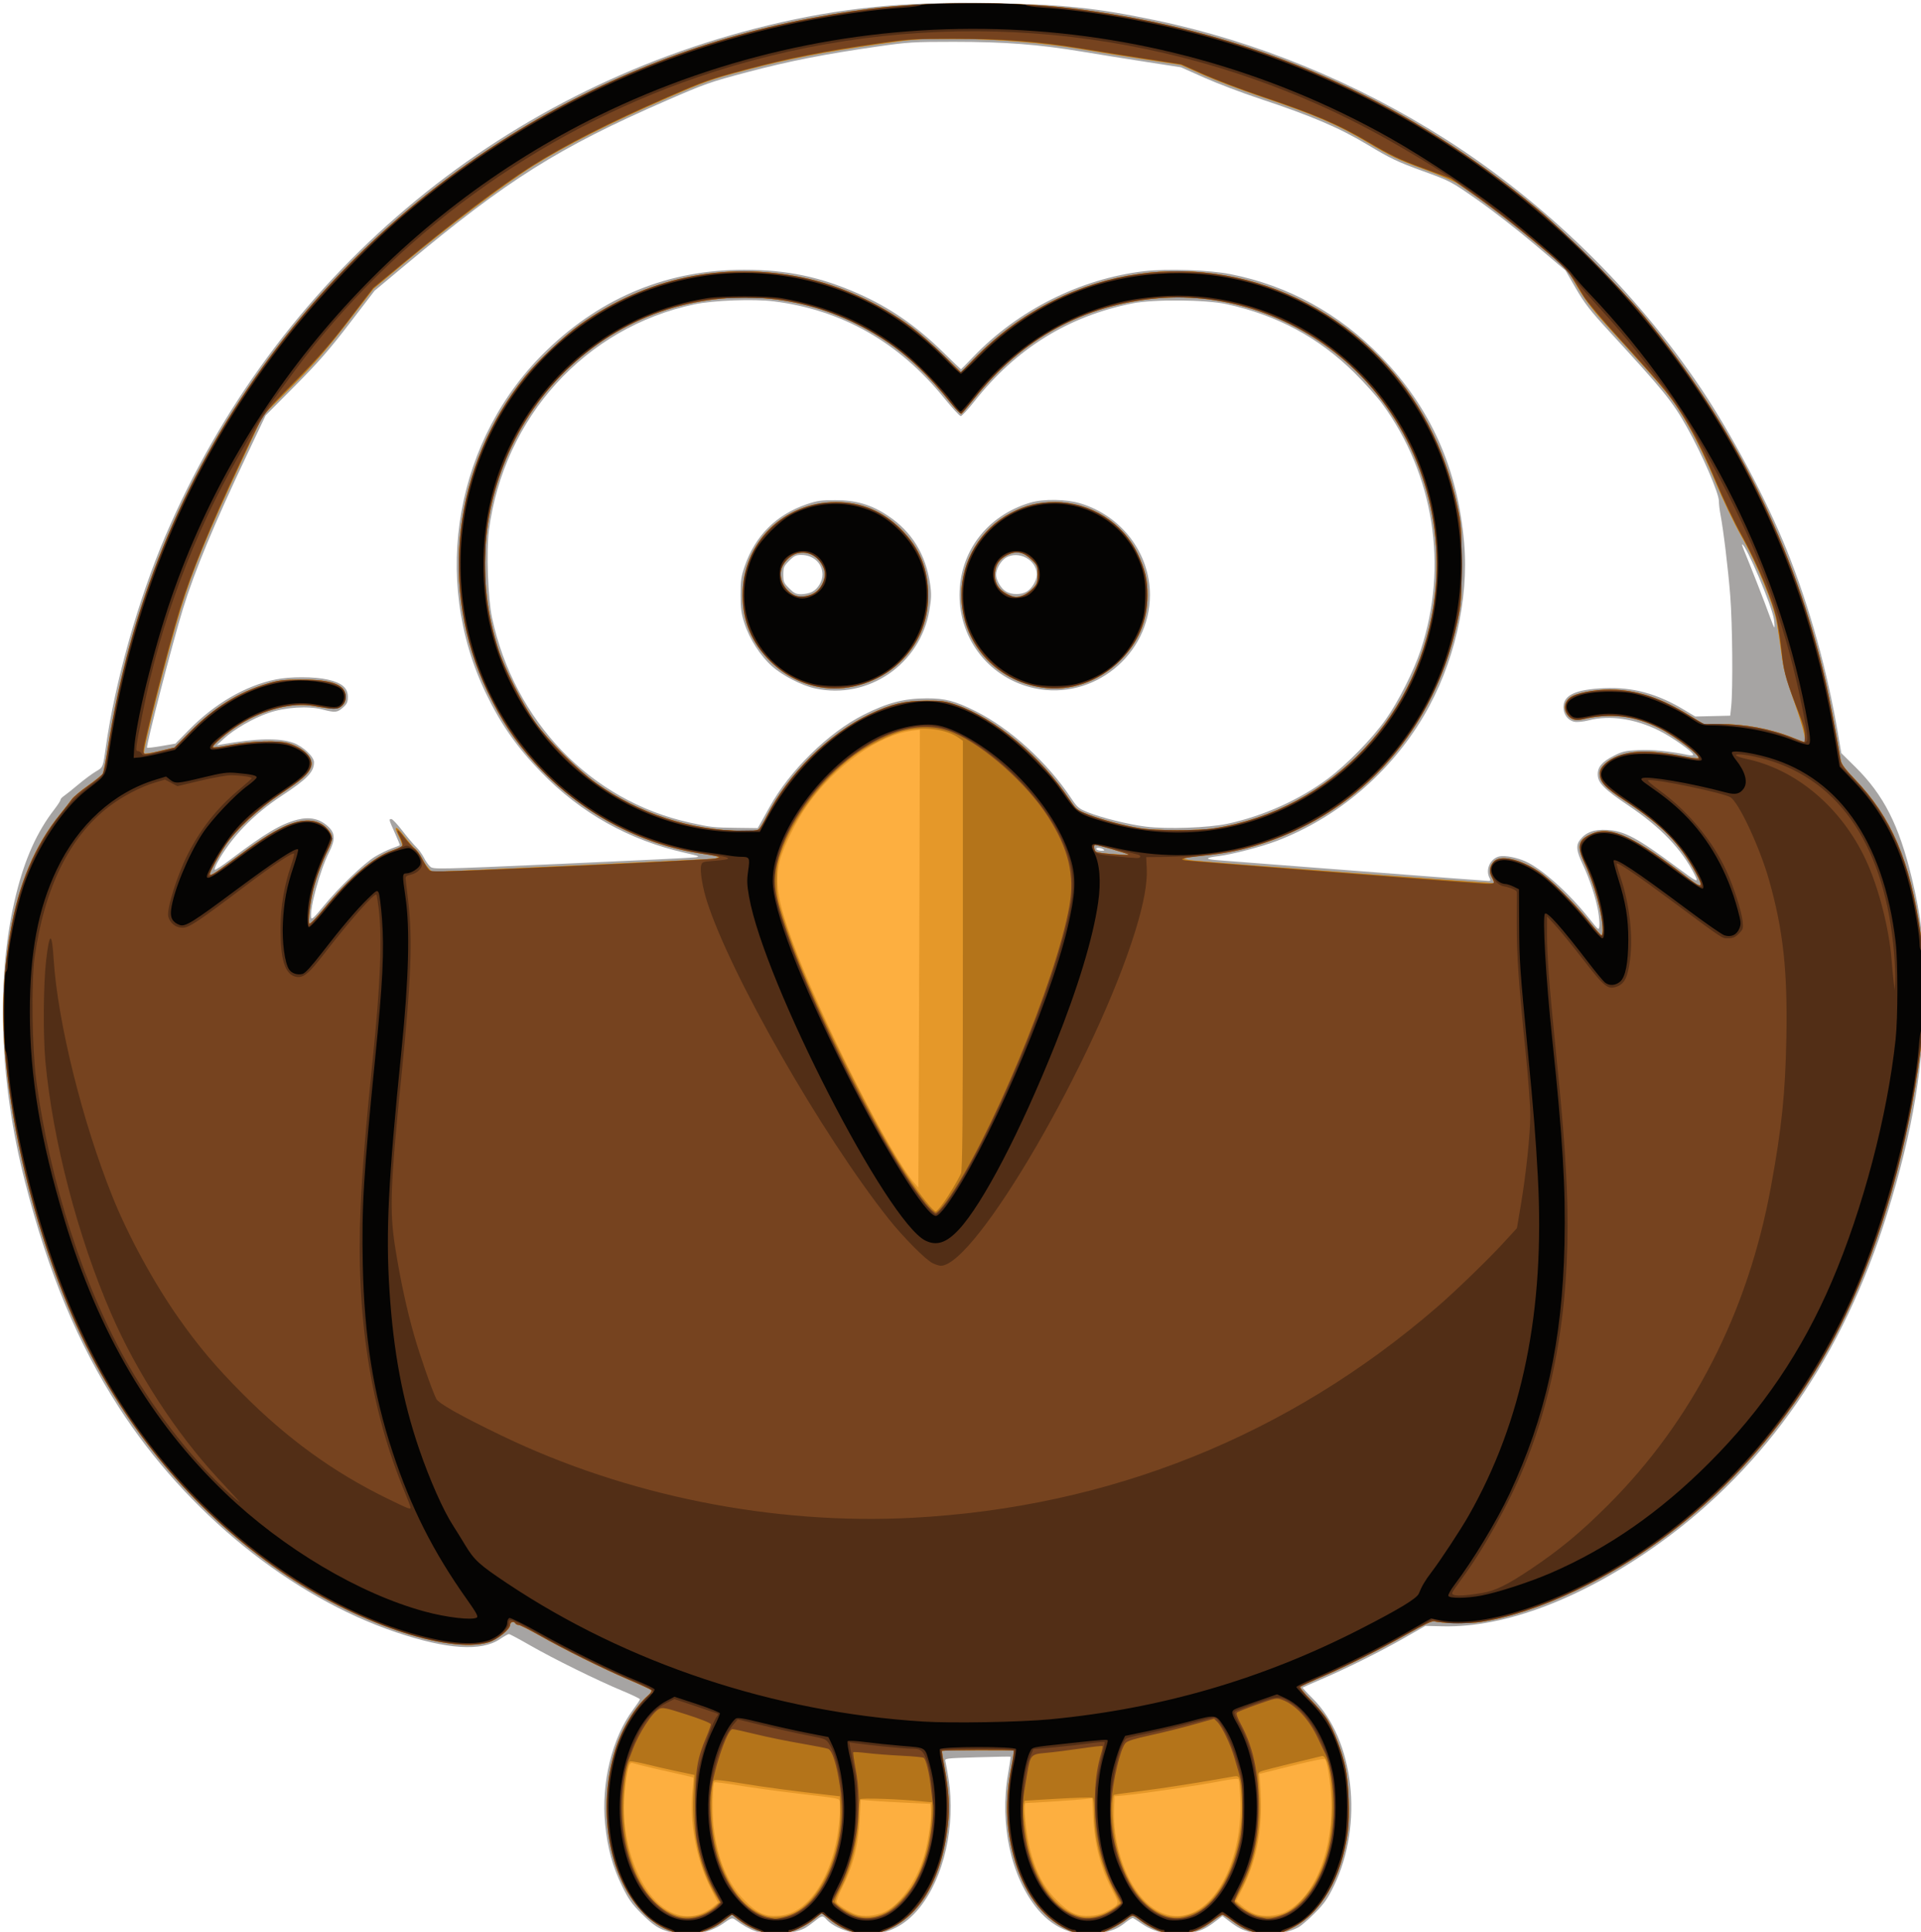 <?xml version="1.0" encoding="UTF-8" standalone="no"?>
<!-- Created with Inkscape (http://www.inkscape.org/) -->

<svg
   xmlns:dc="http://purl.org/dc/elements/1.1/"
   xmlns:cc="http://creativecommons.org/ns#"
   xmlns:rdf="http://www.w3.org/1999/02/22-rdf-syntax-ns#"
   xmlns:svg="http://www.w3.org/2000/svg"
   xmlns="http://www.w3.org/2000/svg"
   xmlns:sodipodi="http://sodipodi.sourceforge.net/DTD/sodipodi-0.dtd"
   xmlns:inkscape="http://www.inkscape.org/namespaces/inkscape"
   id="svg3336"
   version="1.1"
   inkscape:version="0.91 r13725"
   width="1273"
   height="1280"
   viewBox="0 0 1273 1280"
   sodipodi:docname="easybird-full.svg">
  <defs
     id="defs3340" />
  <sodipodi:namedview
     pagecolor="#ffffff"
     bordercolor="#666666"
     borderopacity="1"
     objecttolerance="10"
     gridtolerance="10"
     guidetolerance="10"
     inkscape:pageopacity="0"
     inkscape:pageshadow="2"
     inkscape:window-width="1436"
     inkscape:window-height="784"
     id="namedview3338"
     showgrid="false"
     inkscape:zoom="0.48203125"
     inkscape:cx="448.87507"
     inkscape:cy="946.23205"
     inkscape:window-x="1917"
     inkscape:window-y="16"
     inkscape:window-maximized="0"
     inkscape:current-layer="svg3336" />
  <g
     id="g3364"
     transform="translate(2.075,1.702)">
    <path
       style="fill:#a6a4a3"
       d="m 441.941,1278.5 c -7.442,-2.043 -11.03,-4.378 -19.041,-12.395 -6.285,-6.29 -8.491,-9.422 -12.75,-18.105 -6.226,-12.692 -9.647,-25.175 -11.228,-40.967 -2.721,-27.169 4.566,-57.13 18.431,-75.786 2.556,-3.439 4.647,-6.598 4.647,-7.021 0,-0.422 -5.287,-2.965 -11.75,-5.65 -16.516,-6.862 -45.366,-21.073 -60.923,-30.009 -7.245,-4.162 -13.612,-7.567 -14.15,-7.567 -0.537,0 -3.252,1.531 -6.032,3.402 -12.322,8.292 -34.963,6.798 -68.634,-4.531 C 190.548,1056.333 121.664,1000.465 76.737,930.824 49.512,888.621 30.174,842.238 14.631,781.86 -2.812,714.097 -4.948,645.29 8.692,590.5 14.546,566.98 22.472,549.443 33.995,534.507 36.198,531.652 38,528.846 38,528.273 c 0,-0.573 1.012,-1.713 2.25,-2.532 1.238,-0.819 5.499,-4.219 9.47,-7.555 3.971,-3.336 9.228,-7.242 11.683,-8.681 4.839,-2.836 4.766,-2.659 6.634,-16.004 6.074,-43.38 21.517,-98.104 39.621,-140.4 C 180.745,182.346 327.013,58.534 507,15.066 554.973,3.48 597.463,-0.788 654,0.298 702.524,1.23 723.977,3.456 763.357,11.645 830.177,25.54 896.17,52.542 955.5,90.265 c 66.14,42.052 125.917,100.347 169.649,165.442 20.147,29.989 43.769,74.541 56.888,107.293 15.136,37.787 26.791,79.623 33.959,121.9 l 2.102,12.4 9.225,9.1 c 18.862,18.606 28.958,38.43 37.496,73.622 6.239,25.714 8.193,43.372 8.187,73.978 -0.01,49.026 -7.267,93.003 -24.508,148.5 -29.219,94.054 -79.761,167.163 -150.999,218.42 -50.358,36.234 -101.84,55.95 -143.5,54.958 l -11.5,-0.274 -13.5,7.73 c -15.965,9.141 -38.797,20.525 -55.475,27.66 -6.586,2.817 -12.135,5.283 -12.331,5.479 -0.196,0.196 2.756,3.432 6.56,7.192 27.579,27.258 33.968,83.373 14.141,124.185 -4.151,8.544 -6.368,11.704 -12.712,18.115 -4.226,4.271 -9.197,8.54 -11.047,9.485 -8.645,4.419 -20.784,5.64 -31.228,3.142 -5.756,-1.377 -8.675,-2.894 -15.159,-7.877 l -3.75,-2.882 -3.75,2.882 c -6.484,4.984 -9.403,6.501 -15.159,7.877 -12.307,2.943 -24.69,1.001 -34.056,-5.343 -3.044,-2.062 -5.873,-3.899 -6.285,-4.082 -0.413,-0.183 -2.438,0.989 -4.5,2.605 -5.053,3.96 -7.421,5.122 -13.869,6.801 -17.017,4.432 -33.177,-1.107 -44.981,-15.417 -17.608,-21.347 -25.198,-56.355 -19.434,-89.64 1.046,-6.041 1.785,-11.1 1.642,-11.243 -0.143,-0.143 -10.046,0.035 -22.008,0.395 -21.434,0.645 -21.74,0.684 -21.156,2.743 0.326,1.149 1.257,6.364 2.068,11.588 4.8,30.889 -2.988,65.294 -19.358,85.515 -9.388,11.597 -20.744,17.364 -34.355,17.45 -10.173,0.063 -22.154,-4.279 -27.205,-9.861 -2.51,-2.774 -3.03,-2.691 -7.926,1.264 -2.293,1.852 -5.213,3.91 -6.489,4.573 -4.144,2.152 -13.142,4.06 -18.978,4.023 -10.603,-0.066 -16.951,-2.323 -26.968,-9.587 -2.179,-1.58 -2.5,-1.48 -8.306,2.593 -9.335,6.548 -23.26,8.749 -34.986,5.53 z M 1057.03,602.251 c -1.579,-9.07 -5.602,-21.353 -10.146,-30.98 -4.408,-9.339 -4.785,-12.855 -1.79,-16.663 3.888,-4.943 9.337,-6.897 17.846,-6.4 11.437,0.668 19.887,5.179 45.913,24.505 14.21,10.552 15.004,10.892 12.096,5.181 -8.7,-17.088 -22.25,-31.232 -43.903,-45.829 -16.154,-10.89 -20.185,-14.958 -20.343,-20.534 -0.14,-4.936 2.824,-8.441 10.458,-12.365 5.708,-2.934 7.679,-3.396 16.412,-3.846 8.967,-0.462 20.708,0.692 33.175,3.261 1.788,0.368 3.237,0.276 3.221,-0.205 -0.061,-1.827 -13.84,-11.579 -22.471,-15.903 -15.968,-8 -32.901,-10.496 -46.794,-6.896 -3.401,0.881 -7.523,1.306 -9.351,0.963 -4.359,-0.818 -7.356,-4.778 -7.356,-9.719 0,-7.993 8.072,-11.731 27.113,-12.554 18.644,-0.806 34.956,3.597 52.593,14.198 l 7.648,4.597 11.573,-0.28 11.573,-0.28 0.641,-6 c 1.212,-11.339 0.844,-55.015 -0.62,-73.5 -1.42,-17.938 -4.465,-43.154 -6.517,-53.976 -0.552,-2.913 -1.005,-6.844 -1.005,-8.736 0,-5.296 -11.104,-30.95 -21.116,-48.788 -9.669,-17.226 -15.199,-24.049 -51.79,-63.898 -12.364,-13.465 -16.187,-18.394 -21.875,-28.209 l -6.893,-11.893 -20.413,-17.273 c -11.227,-9.5 -28.34,-22.804 -38.028,-29.564 -17.599,-12.28 -17.632,-12.297 -36.5,-19.165 C 923.965,105.522 919.281,103.291 904.5,94.405 885.326,82.877 867.257,75.168 832,63.471 820.725,59.731 804.525,53.568 796,49.776 L 780.5,42.881 758,39.401 C 745.625,37.487 726.275,34.386 715,32.51 686.159,27.712 663.786,26 629.898,26 c -26.608,0 -30.142,0.216 -50.015,3.059 -35.307,5.051 -58.967,9.7 -86.689,17.036 -24.7,6.536 -27.966,7.684 -53.5,18.803 C 367.913,96.156 334.303,117.302 266.847,173.647 l -20.653,17.251 -16.721,21.801 c -13.331,17.381 -20.656,25.762 -36.127,41.34 l -19.405,19.539 -12.079,25.461 c -21.859,46.075 -35.005,77.684 -42.721,102.72 -6.928,22.48 -24.646,91.068 -23.756,91.959 0.253,0.253 4.584,-0.248 9.625,-1.114 l 9.164,-1.574 9.163,-9.33 c 16.967,-17.276 37.28,-29.062 57.168,-33.17 9.646,-1.992 25.717,-1.959 34.647,0.072 9.376,2.133 13.303,5.497 13.303,11.397 0,3.48 -0.559,4.704 -3.243,7.102 -3.743,3.345 -5.186,3.482 -13.567,1.292 -9.664,-2.525 -24.787,-1.538 -35.964,2.349 -10.149,3.529 -22.586,10.722 -29.441,17.027 l -4.739,4.359 3.5,-0.609 c 23.388,-4.069 37.856,-4.369 47.375,-0.981 6.322,2.249 13.625,9.132 13.625,12.84 0,6.438 -4.47,11.072 -21.465,22.251 -18.836,12.39 -33.35,27.436 -42.552,44.109 -1.287,2.331 -2.068,4.511 -1.735,4.843 0.332,0.332 5.025,-2.734 10.428,-6.813 23.028,-17.385 33.419,-23.553 44.434,-26.375 7.972,-2.042 14.531,-0.616 20.037,4.358 4.974,4.493 5.158,8.721 0.762,17.431 -6.026,11.937 -12.927,37.332 -11.766,43.296 0.264,1.355 2.389,-0.66 8.08,-7.665 10.034,-12.351 26.872,-28.524 34.363,-33.006 3.254,-1.947 8.166,-4.355 10.916,-5.351 2.75,-0.996 5.153,-1.921 5.34,-2.057 0.187,-0.136 -1.275,-3.825 -3.25,-8.198 C 255.558,541.27 255.491,541 257.296,541 c 0.713,0 3.975,3.468 7.25,7.706 3.275,4.239 7.373,9.076 9.107,10.75 1.734,1.674 4.049,4.844 5.144,7.044 1.095,2.2 2.96,4.877 4.145,5.948 2.137,1.932 2.848,1.918 87.356,-1.793 46.861,-2.058 86.777,-4 88.702,-4.316 3.046,-0.5 2.137,-0.881 -7,-2.939 C 414.864,555.038 382.74,537.038 356.47,509.872 340.259,493.108 329.901,478.318 319.992,457.787 283.177,381.502 299.839,288.306 360.735,229.91 397.404,194.745 441.034,177.037 491,177.037 c 28.187,0 50.631,4.686 75.724,15.812 20.886,9.26 38.323,21.309 56.276,38.885 6.325,6.192 11.608,11.26 11.74,11.263 0.132,0.002 3.732,-3.653 8,-8.123 29.734,-31.139 71.128,-51.897 113.436,-56.887 15.219,-1.795 43.148,-0.828 57.27,1.983 38.258,7.615 71.805,26.024 99.609,54.661 32.953,33.94 50.901,74.105 55.119,123.35 3.251,37.955 -6.667,80.571 -26.656,114.534 -22.291,37.876 -57.252,67.621 -97.56,83.002 -10.049,3.835 -29.755,8.963 -38.458,10.008 -9.477,1.138 -9.424,2.111 0.154,2.797 4.865,0.349 46.646,3.568 92.846,7.154 46.2,3.586 84.803,6.521 85.785,6.523 1.455,0.002 1.594,-0.355 0.75,-1.932 -3.002,-5.609 0.543,-13.167 6.739,-14.372 3.595,-0.699 11.285,0.796 16.925,3.291 10.811,4.782 28.643,20.734 42.301,37.841 6.446,8.073 6.503,8.115 6.825,5 0.179,-1.728 -0.179,-6.037 -0.795,-9.575 z M 729,561 c -1.976,-1.277 -5.289,-1.277 -4.5,0 0.34,0.55 1.829,0.993 3.309,0.985 C 729.914,561.973 730.173,561.758 729,561 Z M 501.765,544.006 c 0.954,-1.647 3.662,-6.503 6.017,-10.792 13.311,-24.246 39.059,-49.519 62.491,-61.338 15.809,-7.974 26.798,-10.831 41.768,-10.858 12.252,-0.022 18.876,1.718 32.46,8.528 22.936,11.498 47.377,33.751 63.189,57.531 4.134,6.217 5.074,7.017 11.066,9.415 9.25,3.703 27.033,8.109 38.511,9.541 14.092,1.758 41.504,0.784 54.128,-1.924 23.687,-5.081 48.125,-16.085 66.686,-30.027 12.643,-9.496 29.044,-26.311 38.154,-39.115 8.308,-11.677 18.559,-32.008 23.178,-45.966 18.371,-55.519 8.818,-116.357 -25.644,-163.315 -3.304,-4.502 -11.466,-13.603 -18.138,-20.225 -23.609,-23.432 -51.406,-38.372 -84.966,-45.667 -13.777,-2.994 -48.218,-3.272 -62.164,-0.501 -42.57,8.459 -77.191,29.909 -104.845,64.957 -4.231,5.362 -8.304,9.75 -9.05,9.75 -0.746,0 -5.694,-5.361 -10.994,-11.913 -29.973,-37.053 -67.795,-58.52 -113.008,-64.141 -13.307,-1.654 -40.013,-0.649 -52.439,1.975 -72.324,15.269 -126.425,74.74 -136.229,149.75 -1.791,13.703 -0.685,45.09 2.037,57.829 14.704,68.813 65.397,121.372 131.027,135.853 14.328,3.161 15.514,3.291 31.765,3.487 L 500.029,547 l 1.735,-2.994 z m 36.339,-89.553 c -8.857,-1.921 -21.613,-8.48 -28.594,-14.702 -7.633,-6.803 -14.835,-17.958 -18.155,-28.121 -2.212,-6.77 -2.66,-9.971 -2.679,-19.131 -0.019,-9.427 0.371,-12.143 2.724,-18.99 6.963,-20.258 20.909,-34.196 41.109,-41.089 6.823,-2.328 9.598,-2.723 18.99,-2.704 13.933,0.028 23.895,2.984 34.93,10.365 15.716,10.512 24.986,25.535 27.841,45.121 0.963,6.608 0.883,9.518 -0.48,17.533 -6.086,35.777 -40.565,59.337 -75.687,51.718 z m -2.01,-64.002 c 3.874,-2.003 6.899,-7.025 6.899,-11.451 0,-7.352 -6.109,-13 -14.061,-13 -3.507,0 -4.782,0.615 -8.05,3.882 C 517.361,373.403 517,374.252 517,379 c 0,4.748 0.361,5.597 3.882,9.118 3.268,3.268 4.542,3.882 8.05,3.882 2.292,0 5.515,-0.697 7.162,-1.549 z m 147.495,63.904 c -29.351,-6.292 -49.848,-31.754 -49.795,-61.855 0.05,-28.754 18.362,-52.676 46.766,-61.094 8.876,-2.631 23.881,-2.413 33.44,0.484 27.173,8.236 45.965,33.015 45.965,60.61 0,39.729 -37.589,70.171 -76.377,61.855 z m -5.009,-64.241 C 681.844,388.124 685,382.661 685,379 685,369.293 672.862,362.738 664.42,367.886 661.156,369.876 658,375.339 658,379 c 0,3.661 3.156,9.124 6.42,11.114 3.94,2.403 10.22,2.403 14.16,0 z M 1173.492,408.75 c -1.147,-8.655 -18.569,-49.75 -21.091,-49.75 -0.235,0 0.284,1.688 1.154,3.75 3.72,8.82 14.474,36.37 16.98,43.5 1.498,4.263 2.933,7.75 3.189,7.75 0.255,0 0.151,-2.362 -0.232,-5.25 z"
       id="path3378"
       inkscape:connector-curvature="0" />
    <path
       style="fill:#fdaf40"
       d="m 443.487,1278.201 c -8.024,-2.775 -13.671,-6.593 -20.578,-13.915 -21.899,-23.214 -29.246,-68.385 -17.316,-106.457 4.443,-14.179 12.991,-28.384 21.707,-36.074 1.95,-1.72 2.754,-3.089 2.155,-3.668 -0.526,-0.508 -7.368,-3.658 -15.206,-7 -16.913,-7.212 -42.024,-19.668 -58.896,-29.215 -6.681,-3.78 -12.842,-6.873 -13.691,-6.873 -0.849,0 -1.822,-0.45 -2.162,-1 -1.066,-1.725 -3.5,-1.089 -3.5,0.915 0,2.938 -8.588,9.885 -14.328,11.59 C 294.79,1094.488 232.454,1073.16 183.5,1039.232 129.344,1001.697 85.502,950.783 55.004,890.008 33.822,847.797 15.348,789.432 6.575,737 -1.298,689.947 -1.87,655.116 4.602,616.781 10.085,584.302 20.943,558.507 37.916,537.632 40.987,533.855 44.4,529.485 45.5,527.92 c 1.1,-1.564 5.965,-5.643 10.812,-9.063 4.846,-3.421 9.236,-7.012 9.755,-7.982 0.519,-0.969 2.089,-9.088 3.49,-18.042 C 83.988,400.571 118.106,316.704 171.662,241.847 257.593,121.737 388.481,38.199 534,10.59 573.83,3.034 600.358,0.607 643,0.621 680.283,0.633 702.109,2.299 734.395,7.597 839.999,24.928 933.275,67.578 1016.5,136.588 c 16.734,13.876 56.036,53.178 69.912,69.912 60.627,73.116 101.2,154.698 121.58,244.466 2.478,10.914 6.538,32.26 9.707,51.034 0.445,2.635 2.73,5.724 9.246,12.5 24.468,25.444 36.605,53.777 43.694,102 2.429,16.524 2.445,58.39 0.03,77.5 -7.939,62.82 -25.688,125.574 -49.718,175.781 -38.85,81.171 -102.188,145.892 -178.328,182.225 -22.932,10.943 -44.529,18.073 -63.752,21.049 -7.369,1.141 -26.203,0.846 -30.37,-0.474 -1.42,-0.45 -6.644,1.992 -18,8.414 -18.762,10.61 -41.158,21.809 -58,29.004 -6.6,2.819 -12.387,5.508 -12.86,5.974 -0.475,0.469 2.654,4.359 7,8.704 4.323,4.321 9.397,10.47 11.277,13.664 4.3,7.309 9.421,20.902 11.553,30.661 2.243,10.266 3.069,32.389 1.618,43.281 -4.012,30.099 -17.99,54.128 -36.931,63.485 -6.989,3.453 -8.205,3.731 -16.108,3.688 -9.543,-0.052 -15.613,-2.286 -24.361,-8.965 -2.512,-1.918 -5.041,-3.488 -5.619,-3.488 -0.578,0 -3.193,1.643 -5.81,3.651 -8.505,6.526 -14.616,8.723 -24.259,8.723 -7.086,0 -9.47,-0.444 -14.333,-2.669 -3.208,-1.468 -7.483,-3.952 -9.5,-5.519 -5.607,-4.359 -5.671,-4.365 -9.798,-1.036 -2.128,1.716 -6.794,4.522 -10.369,6.235 -5.743,2.752 -7.49,3.109 -15,3.068 -7.187,-0.04 -9.389,-0.476 -14.255,-2.825 -16.618,-8.022 -28.852,-24.936 -35.204,-48.672 -5.13,-19.17 -5.572,-37.329 -1.431,-58.788 1.102,-5.713 1.782,-10.61 1.51,-10.882 -0.561,-0.561 -46.854,-0.386 -47.419,0.179 -0.201,0.201 0.558,5.241 1.688,11.2 2.856,15.062 3.499,26.143 2.195,37.834 -4.15,37.198 -19.677,62.584 -43.139,70.53 -11.608,3.931 -24.834,0.836 -35.791,-8.377 C 544.766,1267.644 542.671,1266 542.5,1266 c -0.171,0 -2.266,1.644 -4.655,3.653 -5.939,4.994 -15.606,9.364 -22.225,10.047 -8.941,0.923 -19.952,-2.835 -28.768,-9.817 L 483,1266.832 l -3.75,2.882 c -6.014,4.622 -8.664,6.067 -15.113,8.239 -7.364,2.481 -13.963,2.56 -20.65,0.247 z M 1059.997,614.75 c -0.01,-10.578 -5.345,-30.289 -12.101,-44.71 -5.351,-11.423 -4.237,-15.493 5.335,-19.493 12.365,-5.166 27.793,2.074 63.9,29.989 8.849,6.842 9.886,5.812 4.341,-4.312 -10.594,-19.341 -22.226,-31.146 -46.472,-47.166 -13.879,-9.169 -17,-12.586 -17,-18.61 0,-3.735 5.35,-8.701 12.081,-11.213 10.635,-3.969 22.769,-3.867 44.201,0.37 4.28,0.846 8.326,1.357 8.991,1.136 2.688,-0.896 -14.907,-14.524 -25.773,-19.962 -16.844,-8.43 -32.437,-10.223 -50.883,-5.851 -4.584,1.087 -7.783,0.1 -10.016,-3.088 -3.053,-4.358 -1.626,-9.742 3.25,-12.264 5.65,-2.922 19.063,-4.885 29.128,-4.263 16.011,0.989 30.27,5.951 47.923,16.675 l 9.894,6.011 10.352,0.006 c 16.936,0.01 33.975,3.173 48.575,9.02 4.085,1.636 7.619,2.974 7.852,2.974 1.8,0 -0.631,-9.881 -6.455,-26.233 -5.722,-16.064 -7.161,-21.416 -8.548,-31.791 -0.918,-6.862 -2.318,-16.314 -3.113,-21.006 -2.018,-11.914 -13.035,-38.748 -23.679,-57.676 -4.9,-8.714 -12.245,-24.104 -17.201,-36.046 -5.45,-13.13 -12.059,-26.828 -17.864,-37.026 -9.921,-17.427 -13.81,-22.237 -50.309,-62.221 -13.071,-14.319 -17.282,-19.709 -23.164,-29.655 l -7.189,-12.155 -20.776,-17.376 c -17.987,-15.044 -37.012,-29.411 -51.992,-39.262 -2.319,-1.525 -12.559,-5.819 -22.756,-9.542 -15.96,-5.827 -21.009,-8.238 -36.284,-17.327 C 884.157,80.731 869.643,74.52 832.5,61.981 819.85,57.711 802.975,51.301 795,47.737 l -14.5,-6.48 -24,-3.684 C 743.3,35.547 724.625,32.552 715,30.917 c -25.771,-4.377 -56.994,-6.878 -86.113,-6.899 -22.852,-0.016 -26.335,0.231 -48.685,3.453 -36.679,5.289 -60.246,9.901 -87.702,17.164 -23.205,6.139 -26.953,7.464 -52.198,18.459 -37.075,16.147 -68.222,31.923 -89.225,45.193 -19.22,12.143 -56.803,40.53 -86.571,65.388 l -18.995,15.862 -17.755,22.972 c -14.033,18.156 -21.716,26.957 -36.65,41.982 L 172.21,273.5 l -14.507,31 c -22.438,47.947 -31.915,70.979 -40.117,97.5 -7.964,25.752 -25.451,94.469 -24.326,95.593 0.387,0.387 5.099,-0.345 10.472,-1.626 L 113.5,493.637 124,483.03 c 15.754,-15.914 31.851,-25.974 50.647,-31.655 7.615,-2.301 10.741,-2.687 22.353,-2.759 20.926,-0.129 30,3.314 30,11.383 0,2.571 -0.717,4.325 -2.423,5.927 -2.673,2.511 -5.332,2.522 -19.075,0.082 -13.592,-2.414 -32.455,2.295 -48.328,12.063 -8.514,5.24 -19.118,14.282 -18.039,15.383 0.349,0.357 5.75,-0.355 12,-1.582 13.357,-2.621 32.065,-3.1 38.365,-0.982 10.609,3.567 16.588,10.098 14.444,15.774 -1.729,4.576 -5.636,8.024 -19.944,17.6 -14.884,9.962 -29.681,23.781 -36.786,34.355 C 143.32,564.416 137,576.019 137,577.374 c 0,1.671 2.95,-0.091 14.202,-8.483 17.45,-13.015 25.922,-18.573 34.579,-22.684 12.713,-6.038 23.082,-5.544 29.169,1.39 3.785,4.311 3.821,6.913 0.199,14.183 -3.635,7.296 -7.625,18.043 -9.549,25.721 -2.061,8.229 -3.654,21.822 -2.674,22.816 0.443,0.449 4.631,-3.835 9.306,-9.519 17.374,-21.123 33.183,-34.653 45.514,-38.951 3.164,-1.103 6.126,-2.365 6.582,-2.804 0.456,-0.439 -0.357,-3.139 -1.807,-5.999 -4.026,-7.945 -2.477,-8.216 3.306,-0.578 2.857,3.774 6.098,7.495 7.202,8.268 1.104,0.773 3.084,3.512 4.4,6.087 2.382,4.659 6.005,9.179 7.359,9.182 4.819,0.01 179.451,-8.128 184.157,-8.582 7.85,-0.756 6.464,-1.687 -4.946,-3.32 -42.133,-6.03 -82.136,-27.679 -111.972,-60.6 -12.917,-14.252 -22.035,-28.036 -31.092,-47 -32.471,-67.994 -22.747,-149.578 24.865,-208.612 8.478,-10.512 26.077,-27.132 36.759,-34.716 43.423,-30.825 94.696,-41.717 146.593,-31.141 25.098,5.115 51.041,16.878 72.891,33.051 4.651,3.442 13.902,11.593 20.559,18.112 l 12.103,11.854 7.897,-8.156 c 16.27,-16.804 33.432,-29.474 53.462,-39.469 72.147,-36 158.495,-20.983 215.804,37.531 26.223,26.774 43.483,59.686 51.861,98.889 2.538,11.877 2.705,14.228 2.705,38.157 0,24.028 -0.159,26.251 -2.758,38.5 -12.956,61.066 -50.988,110.944 -104.178,136.627 -21.213,10.243 -41.013,15.858 -63.5,18.008 -6.875,0.657 -12.886,1.53 -13.359,1.939 -0.472,0.409 2.003,1.029 5.5,1.379 17.703,1.768 199.305,15.435 199.709,15.03 0.259,-0.259 -0.342,-1.981 -1.336,-3.826 -2.077,-3.857 -1.543,-7.628 1.511,-10.682 4.263,-4.263 16.781,-1.558 28.864,6.237 7.806,5.036 23.613,20.632 34.026,33.574 4.078,5.068 7.791,9.215 8.25,9.215 0.459,0 0.834,-1.462 0.832,-3.25 z M 745.783,564.45 c -0.535,-0.535 -20.533,-6.363 -22.033,-6.421 -1.251,-0.048 -0.838,3.796 0.5,4.662 0.688,0.445 5.075,1.069 9.75,1.387 4.675,0.318 9.363,0.655 10.417,0.75 1.054,0.095 1.669,-0.075 1.366,-0.378 z M 501.233,547.25 c 0.848,-0.963 2.991,-4.644 4.761,-8.182 13.775,-27.528 41.396,-54.864 68.296,-67.59 14.31,-6.77 23.028,-8.861 37.21,-8.924 10.59,-0.048 12.94,0.271 20,2.709 26.048,8.995 56.108,34.136 75.288,62.966 4.284,6.44 4.811,6.857 12.271,9.734 9.376,3.616 23.532,7.368 34.441,9.129 10.324,1.667 38.711,1.702 49,0.062 78.066,-12.449 137.681,-75.7 146.433,-155.364 6.204,-56.466 -14.851,-113.172 -56.147,-151.218 -34.755,-32.02 -82.147,-48.602 -127.572,-44.636 -49.015,4.28 -89.938,26.618 -121.583,66.368 -4.191,5.265 -8.046,9.835 -8.566,10.156 -0.52,0.321 -3.55,-2.688 -6.733,-6.688 -14.864,-18.672 -28.902,-32.033 -44.359,-42.219 C 544.984,197.859 499.526,189.49 454,199.625 c -49.163,10.945 -91.382,44.127 -114.94,90.339 -21.871,42.902 -25.759,92.258 -10.91,138.501 4.205,13.095 16.116,36.607 24.588,48.535 8.636,12.159 28.098,31.59 40.279,40.216 28.498,20.18 62.244,31.184 97.079,31.655 7.99,0.108 9.853,-0.163 11.138,-1.62 z m 42.745,-93.206 C 530.447,452.25 518.29,446.254 508.408,436.5 496.106,424.357 490,409.816 490,392.664 c 0,-34.697 26.981,-61.588 61.856,-61.65 16.732,-0.03 31.221,5.999 43.159,17.957 C 607.442,361.421 613,375.076 613,393.158 c 0,17.293 -6.573,32.476 -19.226,44.415 -13.067,12.329 -32.516,18.762 -49.796,16.471 z m -5.351,-63.573 c 4.482,-3.419 6.954,-10.18 5.42,-14.826 -2.707,-8.201 -10.257,-12.742 -17.807,-10.709 -4.908,1.322 -9.877,6.607 -10.791,11.478 -1.208,6.438 3.057,13.812 9.55,16.511 3.611,1.501 9.935,0.363 13.627,-2.454 z m 149.909,63.426 c -31.265,-4.607 -53.463,-30.088 -53.521,-61.437 -0.041,-22.548 12.836,-43.916 32.689,-54.245 9.872,-5.136 18.199,-7.181 29.316,-7.2 23.203,-0.04 44.982,13.483 54.733,33.985 5.095,10.713 6.637,17.274 6.58,28 -0.09,16.939 -6.027,30.968 -18.217,43.044 -14.184,14.051 -33.054,20.583 -51.58,17.853 z m -12.254,-61.274 c 1.77,-0.757 4.568,-2.812 6.218,-4.566 2.646,-2.813 3,-3.897 3,-9.195 0,-5.753 -0.175,-6.169 -4.141,-9.869 -5.416,-5.052 -9.833,-5.927 -15.576,-3.085 -5.506,2.725 -8.006,6.25 -8.506,11.993 -0.533,6.128 2.107,10.847 7.736,13.823 4.991,2.639 6.853,2.788 11.27,0.898 z"
       id="path3376"
       inkscape:connector-curvature="0" />
    <path
       style="fill:#e59829"
       d="m 443.487,1278.201 c -8.024,-2.775 -13.671,-6.593 -20.578,-13.915 -21.899,-23.214 -29.246,-68.385 -17.316,-106.457 4.443,-14.179 12.991,-28.384 21.707,-36.074 1.95,-1.72 2.754,-3.089 2.155,-3.668 -0.526,-0.508 -7.368,-3.658 -15.206,-7 -16.913,-7.212 -42.024,-19.668 -58.896,-29.215 -6.681,-3.78 -12.842,-6.873 -13.691,-6.873 -0.849,0 -1.822,-0.45 -2.162,-1 -1.066,-1.725 -3.5,-1.089 -3.5,0.915 0,2.938 -8.588,9.885 -14.328,11.59 C 294.79,1094.488 232.454,1073.16 183.5,1039.232 129.344,1001.697 85.502,950.783 55.004,890.008 33.822,847.797 15.348,789.432 6.575,737 -1.298,689.947 -1.87,655.116 4.602,616.781 10.085,584.302 20.943,558.507 37.916,537.632 40.987,533.855 44.4,529.485 45.5,527.92 c 1.1,-1.564 5.965,-5.643 10.812,-9.063 4.846,-3.421 9.236,-7.012 9.755,-7.982 0.519,-0.969 2.089,-9.088 3.49,-18.042 C 83.988,400.571 118.106,316.704 171.662,241.847 257.593,121.737 388.481,38.199 534,10.59 573.83,3.034 600.358,0.607 643,0.621 680.283,0.633 702.109,2.299 734.395,7.597 839.999,24.928 933.275,67.578 1016.5,136.588 c 16.734,13.876 56.036,53.178 69.912,69.912 60.627,73.116 101.2,154.698 121.58,244.466 2.478,10.914 6.538,32.26 9.707,51.034 0.445,2.635 2.73,5.724 9.246,12.5 24.468,25.444 36.605,53.777 43.694,102 2.429,16.524 2.445,58.39 0.03,77.5 -7.939,62.82 -25.688,125.574 -49.718,175.781 -38.85,81.171 -102.188,145.892 -178.328,182.225 -22.932,10.943 -44.529,18.073 -63.752,21.049 -7.369,1.141 -26.203,0.846 -30.37,-0.474 -1.42,-0.45 -6.644,1.992 -18,8.414 -18.762,10.61 -41.158,21.809 -58,29.004 -6.6,2.819 -12.387,5.508 -12.86,5.974 -0.475,0.469 2.654,4.359 7,8.704 4.323,4.321 9.397,10.47 11.277,13.664 4.3,7.309 9.421,20.902 11.553,30.661 2.243,10.266 3.069,32.389 1.618,43.281 -4.012,30.099 -17.99,54.128 -36.931,63.485 -6.989,3.453 -8.205,3.731 -16.108,3.688 -9.543,-0.052 -15.613,-2.286 -24.361,-8.965 -2.512,-1.918 -5.041,-3.488 -5.619,-3.488 -0.578,0 -3.193,1.643 -5.81,3.651 -8.505,6.526 -14.616,8.723 -24.259,8.723 -7.086,0 -9.47,-0.444 -14.333,-2.669 -3.208,-1.468 -7.483,-3.952 -9.5,-5.519 -5.607,-4.359 -5.671,-4.365 -9.798,-1.036 -2.128,1.716 -6.794,4.522 -10.369,6.235 -5.743,2.752 -7.49,3.109 -15,3.068 -7.187,-0.04 -9.389,-0.476 -14.255,-2.825 -16.618,-8.022 -28.852,-24.936 -35.204,-48.672 -5.13,-19.17 -5.572,-37.329 -1.431,-58.788 1.102,-5.713 1.782,-10.61 1.51,-10.882 -0.561,-0.561 -46.854,-0.386 -47.419,0.179 -0.201,0.201 0.558,5.241 1.688,11.2 2.856,15.062 3.499,26.143 2.195,37.834 -4.15,37.198 -19.677,62.584 -43.139,70.53 -11.608,3.931 -24.834,0.836 -35.791,-8.377 C 544.766,1267.644 542.671,1266 542.5,1266 c -0.171,0 -2.266,1.644 -4.655,3.653 -5.939,4.994 -15.606,9.364 -22.225,10.047 -8.941,0.923 -19.952,-2.835 -28.768,-9.817 L 483,1266.832 l -3.75,2.882 c -6.014,4.622 -8.664,6.067 -15.113,8.239 -7.364,2.481 -13.963,2.56 -20.65,0.247 z m 18.641,-11.729 c 2.466,-0.84 6.083,-2.846 8.038,-4.457 l 3.554,-2.929 -5.367,-10.793 c -9.07,-18.238 -13.621,-42.932 -11.573,-62.793 0.51,-4.95 0.798,-9.159 0.638,-9.353 -0.16,-0.194 -6.056,-1.614 -13.104,-3.155 -11.469,-2.508 -22.91,-5.249 -27.438,-6.572 -2.058,-0.602 -3.327,4.196 -4.874,18.433 -2.09,19.237 1.395,40.147 9.455,56.715 10.14,20.845 25.314,30.136 40.671,24.904 z m 62.848,-2.055 c 15.216,-8.282 26.433,-31.1 29.097,-59.192 0.559,-5.899 0.768,-11.717 0.464,-12.931 -0.639,-2.552 1.21,-2.187 -29.037,-5.735 -12.1,-1.42 -29.108,-3.756 -37.795,-5.192 -8.687,-1.436 -16.04,-2.365 -16.34,-2.065 -1.271,1.271 -1.551,21.182 -0.424,30.134 2.71,21.528 9.283,37.005 20.454,48.158 8.44,8.427 13.142,10.543 22.242,10.012 4.351,-0.254 7.65,-1.182 11.339,-3.19 z m 59.56,0.458 c 10.821,-5.404 22.03,-22.038 26.422,-39.209 2.448,-9.573 4.289,-23.031 3.863,-28.242 L 614.5,1193.5 600,1192.858 c -7.975,-0.353 -18.37,-0.944 -23.1,-1.313 l -8.6,-0.672 -0.577,11.813 c -0.891,18.245 -4.301,31.665 -11.866,46.699 -2.182,4.337 -3.74,8.478 -3.462,9.203 0.676,1.761 7.589,6.271 12.307,8.03 5.168,1.927 14.047,1.146 19.833,-1.744 z m 147.368,-0.419 c 7.92,-4.311 7.998,-4.566 3.786,-12.364 -8.158,-15.105 -12.306,-30.627 -13.344,-49.938 l -0.664,-12.345 -5.091,0.609 c -4.034,0.483 -35.127,2.534 -38.993,2.572 -1.626,0.016 0.286,20.294 2.88,30.541 3.864,15.26 9.127,25.302 17.788,33.941 8.578,8.556 13.238,10.666 22.371,10.134 4.327,-0.252 7.649,-1.181 11.267,-3.15 z m 57.488,0.596 c 18.792,-9.097 31.622,-40.315 30.407,-73.983 -0.252,-6.991 -0.744,-13.172 -1.092,-13.735 -0.417,-0.675 -4.656,-0.242 -12.42,1.266 -13.573,2.638 -50.02,8.032 -61.787,9.144 l -8,0.756 -0.311,8.5 c -0.385,10.499 1.202,21.947 4.5,32.476 9.445,30.15 29.559,44.843 48.703,35.576 z m 60.433,0.037 c 18.171,-9.27 30.277,-36.889 30.314,-69.158 0.013,-11.711 -2.134,-28.69 -4.014,-31.731 -0.551,-0.891 -6.264,0.174 -22.183,4.135 l -21.441,5.336 0.5,6.414 c 2.132,27.353 -1.485,49.027 -11.539,69.13 l -4.359,8.716 4.084,3.496 c 2.246,1.923 5.936,4.18 8.199,5.016 5.566,2.057 14.975,1.433 20.439,-1.354 z M 607.249,579.166 607.5,481.832 l -5.333,0.666 c -21.779,2.721 -50.78,23.306 -69.055,49.016 -7.545,10.615 -16.281,28.328 -18.519,37.55 -3.258,13.424 -1.304,25.943 8.104,51.936 18.034,49.824 65.574,143.996 81.696,161.831 l 2.107,2.331 0.249,-54.331 c 0.137,-29.882 0.362,-98.131 0.5,-151.665 z M 1059.997,614.75 c -0.01,-10.578 -5.345,-30.289 -12.101,-44.71 -5.351,-11.423 -4.237,-15.493 5.335,-19.493 12.365,-5.166 27.793,2.074 63.9,29.989 8.849,6.842 9.886,5.812 4.341,-4.312 -10.594,-19.341 -22.226,-31.146 -46.472,-47.166 -13.879,-9.169 -17,-12.586 -17,-18.61 0,-3.735 5.35,-8.701 12.081,-11.213 10.635,-3.969 22.769,-3.867 44.201,0.37 4.28,0.846 8.326,1.357 8.991,1.136 2.688,-0.896 -14.907,-14.524 -25.773,-19.962 -16.844,-8.43 -32.437,-10.223 -50.883,-5.851 -4.584,1.087 -7.783,0.1 -10.016,-3.088 -3.053,-4.358 -1.626,-9.742 3.25,-12.264 5.65,-2.922 19.063,-4.885 29.128,-4.263 16.011,0.989 30.27,5.951 47.923,16.675 l 9.894,6.011 10.352,0.006 c 16.936,0.01 33.975,3.173 48.575,9.02 4.085,1.636 7.619,2.974 7.852,2.974 1.8,0 -0.631,-9.881 -6.455,-26.233 -5.722,-16.064 -7.161,-21.416 -8.548,-31.791 -0.918,-6.862 -2.318,-16.314 -3.113,-21.006 -2.018,-11.914 -13.035,-38.748 -23.679,-57.676 -4.9,-8.714 -12.245,-24.104 -17.201,-36.046 -5.45,-13.13 -12.059,-26.828 -17.864,-37.026 -9.921,-17.427 -13.81,-22.237 -50.309,-62.221 -13.071,-14.319 -17.282,-19.709 -23.164,-29.655 l -7.189,-12.155 -20.776,-17.376 c -17.987,-15.044 -37.012,-29.411 -51.992,-39.262 -2.319,-1.525 -12.559,-5.819 -22.756,-9.542 -15.96,-5.827 -21.009,-8.238 -36.284,-17.327 C 884.157,80.731 869.643,74.52 832.5,61.981 819.85,57.711 802.975,51.301 795,47.737 l -14.5,-6.48 -24,-3.684 C 743.3,35.547 724.625,32.552 715,30.917 c -25.771,-4.377 -56.994,-6.878 -86.113,-6.899 -22.852,-0.016 -26.335,0.231 -48.685,3.453 -36.679,5.289 -60.246,9.901 -87.702,17.164 -23.205,6.139 -26.953,7.464 -52.198,18.459 -37.075,16.147 -68.222,31.923 -89.225,45.193 -19.22,12.143 -56.803,40.53 -86.571,65.388 l -18.995,15.862 -17.755,22.972 c -14.033,18.156 -21.716,26.957 -36.65,41.982 L 172.21,273.5 l -14.507,31 c -22.438,47.947 -31.915,70.979 -40.117,97.5 -7.964,25.752 -25.451,94.469 -24.326,95.593 0.387,0.387 5.099,-0.345 10.472,-1.626 L 113.5,493.637 124,483.03 c 15.754,-15.914 31.851,-25.974 50.647,-31.655 7.615,-2.301 10.741,-2.687 22.353,-2.759 20.926,-0.129 30,3.314 30,11.383 0,2.571 -0.717,4.325 -2.423,5.927 -2.673,2.511 -5.332,2.522 -19.075,0.082 -13.592,-2.414 -32.455,2.295 -48.328,12.063 -8.514,5.24 -19.118,14.282 -18.039,15.383 0.349,0.357 5.75,-0.355 12,-1.582 13.357,-2.621 32.065,-3.1 38.365,-0.982 10.609,3.567 16.588,10.098 14.444,15.774 -1.729,4.576 -5.636,8.024 -19.944,17.6 -14.884,9.962 -29.681,23.781 -36.786,34.355 C 143.32,564.416 137,576.019 137,577.374 c 0,1.671 2.95,-0.091 14.202,-8.483 17.45,-13.015 25.922,-18.573 34.579,-22.684 12.713,-6.038 23.082,-5.544 29.169,1.39 3.785,4.311 3.821,6.913 0.199,14.183 -3.635,7.296 -7.625,18.043 -9.549,25.721 -2.061,8.229 -3.654,21.822 -2.674,22.816 0.443,0.449 4.631,-3.835 9.306,-9.519 17.374,-21.123 33.183,-34.653 45.514,-38.951 3.164,-1.103 6.126,-2.365 6.582,-2.804 0.456,-0.439 -0.357,-3.139 -1.807,-5.999 -4.026,-7.945 -2.477,-8.216 3.306,-0.578 2.857,3.774 6.098,7.495 7.202,8.268 1.104,0.773 3.084,3.512 4.4,6.087 2.382,4.659 6.005,9.179 7.359,9.182 4.819,0.01 179.451,-8.128 184.157,-8.582 7.85,-0.756 6.464,-1.687 -4.946,-3.32 -42.133,-6.03 -82.136,-27.679 -111.972,-60.6 -12.917,-14.252 -22.035,-28.036 -31.092,-47 -32.471,-67.994 -22.747,-149.578 24.865,-208.612 8.478,-10.512 26.077,-27.132 36.759,-34.716 43.423,-30.825 94.696,-41.717 146.593,-31.141 25.098,5.115 51.041,16.878 72.891,33.051 4.651,3.442 13.902,11.593 20.559,18.112 l 12.103,11.854 7.897,-8.156 c 16.27,-16.804 33.432,-29.474 53.462,-39.469 72.147,-36 158.495,-20.983 215.804,37.531 26.223,26.774 43.483,59.686 51.861,98.889 2.538,11.877 2.705,14.228 2.705,38.157 0,24.028 -0.159,26.251 -2.758,38.5 -12.956,61.066 -50.988,110.944 -104.178,136.627 -21.213,10.243 -41.013,15.858 -63.5,18.008 -6.875,0.657 -12.886,1.53 -13.359,1.939 -0.472,0.409 2.003,1.029 5.5,1.379 17.703,1.768 199.305,15.435 199.709,15.03 0.259,-0.259 -0.342,-1.981 -1.336,-3.826 -2.077,-3.857 -1.543,-7.628 1.511,-10.682 4.263,-4.263 16.781,-1.558 28.864,6.237 7.806,5.036 23.613,20.632 34.026,33.574 4.078,5.068 7.791,9.215 8.25,9.215 0.459,0 0.834,-1.462 0.832,-3.25 z M 745.783,564.45 c -0.535,-0.535 -20.533,-6.363 -22.033,-6.421 -1.251,-0.048 -0.838,3.796 0.5,4.662 0.688,0.445 5.075,1.069 9.75,1.387 4.675,0.318 9.363,0.655 10.417,0.75 1.054,0.095 1.669,-0.075 1.366,-0.378 z M 501.233,547.25 c 0.848,-0.963 2.991,-4.644 4.761,-8.182 13.775,-27.528 41.396,-54.864 68.296,-67.59 14.31,-6.77 23.028,-8.861 37.21,-8.924 10.59,-0.048 12.94,0.271 20,2.709 26.048,8.995 56.108,34.136 75.288,62.966 4.284,6.44 4.811,6.857 12.271,9.734 9.376,3.616 23.532,7.368 34.441,9.129 10.324,1.667 38.711,1.702 49,0.062 78.066,-12.449 137.681,-75.7 146.433,-155.364 6.204,-56.466 -14.851,-113.172 -56.147,-151.218 -34.755,-32.02 -82.147,-48.602 -127.572,-44.636 -49.015,4.28 -89.938,26.618 -121.583,66.368 -4.191,5.265 -8.046,9.835 -8.566,10.156 -0.52,0.321 -3.55,-2.688 -6.733,-6.688 -14.864,-18.672 -28.902,-32.033 -44.359,-42.219 C 544.984,197.859 499.526,189.49 454,199.625 c -49.163,10.945 -91.382,44.127 -114.94,90.339 -21.871,42.902 -25.759,92.258 -10.91,138.501 4.205,13.095 16.116,36.607 24.588,48.535 8.636,12.159 28.098,31.59 40.279,40.216 28.498,20.18 62.244,31.184 97.079,31.655 7.99,0.108 9.853,-0.163 11.138,-1.62 z m 42.745,-93.206 C 530.447,452.25 518.29,446.254 508.408,436.5 496.106,424.357 490,409.816 490,392.664 c 0,-34.697 26.981,-61.588 61.856,-61.65 16.732,-0.03 31.221,5.999 43.159,17.957 C 607.442,361.421 613,375.076 613,393.158 c 0,17.293 -6.573,32.476 -19.226,44.415 -13.067,12.329 -32.516,18.762 -49.796,16.471 z m -5.351,-63.573 c 4.482,-3.419 6.954,-10.18 5.42,-14.826 -2.707,-8.201 -10.257,-12.742 -17.807,-10.709 -4.908,1.322 -9.877,6.607 -10.791,11.478 -1.208,6.438 3.057,13.812 9.55,16.511 3.611,1.501 9.935,0.363 13.627,-2.454 z m 149.909,63.426 c -31.265,-4.607 -53.463,-30.088 -53.521,-61.437 -0.041,-22.548 12.836,-43.916 32.689,-54.245 9.872,-5.136 18.199,-7.181 29.316,-7.2 23.203,-0.04 44.982,13.483 54.733,33.985 5.095,10.713 6.637,17.274 6.58,28 -0.09,16.939 -6.027,30.968 -18.217,43.044 -14.184,14.051 -33.054,20.583 -51.58,17.853 z m -12.254,-61.274 c 1.77,-0.757 4.568,-2.812 6.218,-4.566 2.646,-2.813 3,-3.897 3,-9.195 0,-5.753 -0.175,-6.169 -4.141,-9.869 -5.416,-5.052 -9.833,-5.927 -15.576,-3.085 -5.506,2.725 -8.006,6.25 -8.506,11.993 -0.533,6.128 2.107,10.847 7.736,13.823 4.991,2.639 6.853,2.788 11.27,0.898 z"
       id="path3374"
       inkscape:connector-curvature="0" />
    <path
       style="fill:#b4741a"
       d="m 443.487,1278.201 c -8.024,-2.775 -13.671,-6.593 -20.578,-13.915 -21.899,-23.214 -29.246,-68.385 -17.316,-106.457 4.443,-14.179 12.991,-28.384 21.707,-36.074 1.95,-1.72 2.754,-3.089 2.155,-3.668 -0.526,-0.508 -7.368,-3.658 -15.206,-7 -16.913,-7.212 -42.024,-19.668 -58.896,-29.215 -6.681,-3.78 -12.842,-6.873 -13.691,-6.873 -0.849,0 -1.822,-0.45 -2.162,-1 -1.066,-1.725 -3.5,-1.089 -3.5,0.915 0,2.938 -8.588,9.885 -14.328,11.59 C 294.79,1094.488 232.454,1073.16 183.5,1039.232 129.344,1001.697 85.502,950.783 55.004,890.008 33.822,847.797 15.348,789.432 6.575,737 -1.298,689.947 -1.87,655.116 4.602,616.781 10.085,584.302 20.943,558.507 37.916,537.632 40.987,533.855 44.4,529.485 45.5,527.92 c 1.1,-1.564 5.965,-5.643 10.812,-9.063 4.846,-3.421 9.236,-7.012 9.755,-7.982 0.519,-0.969 2.089,-9.088 3.49,-18.042 C 83.988,400.571 118.106,316.704 171.662,241.847 257.593,121.737 388.481,38.199 534,10.59 573.83,3.034 600.358,0.607 643,0.621 680.283,0.633 702.109,2.299 734.395,7.597 839.999,24.928 933.275,67.578 1016.5,136.588 c 16.734,13.876 56.036,53.178 69.912,69.912 60.627,73.116 101.2,154.698 121.58,244.466 2.478,10.914 6.538,32.26 9.707,51.034 0.445,2.635 2.73,5.724 9.246,12.5 24.468,25.444 36.605,53.777 43.694,102 2.429,16.524 2.445,58.39 0.03,77.5 -7.939,62.82 -25.688,125.574 -49.718,175.781 -38.85,81.171 -102.188,145.892 -178.328,182.225 -22.932,10.943 -44.529,18.073 -63.752,21.049 -7.369,1.141 -26.203,0.846 -30.37,-0.474 -1.42,-0.45 -6.644,1.992 -18,8.414 -18.762,10.61 -41.158,21.809 -58,29.004 -6.6,2.819 -12.387,5.508 -12.86,5.974 -0.475,0.469 2.654,4.359 7,8.704 4.323,4.321 9.397,10.47 11.277,13.664 4.3,7.309 9.421,20.902 11.553,30.661 2.243,10.266 3.069,32.389 1.618,43.281 -4.012,30.099 -17.99,54.128 -36.931,63.485 -6.989,3.453 -8.205,3.731 -16.108,3.688 -9.543,-0.052 -15.613,-2.286 -24.361,-8.965 -2.512,-1.918 -5.041,-3.488 -5.619,-3.488 -0.578,0 -3.193,1.643 -5.81,3.651 -8.505,6.526 -14.616,8.723 -24.259,8.723 -7.086,0 -9.47,-0.444 -14.333,-2.669 -3.208,-1.468 -7.483,-3.952 -9.5,-5.519 -5.607,-4.359 -5.671,-4.365 -9.798,-1.036 -2.128,1.716 -6.794,4.522 -10.369,6.235 -5.743,2.752 -7.49,3.109 -15,3.068 -7.187,-0.04 -9.389,-0.476 -14.255,-2.825 -16.618,-8.022 -28.852,-24.936 -35.204,-48.672 -5.13,-19.17 -5.572,-37.329 -1.431,-58.788 1.102,-5.713 1.782,-10.61 1.51,-10.882 -0.561,-0.561 -46.854,-0.386 -47.419,0.179 -0.201,0.201 0.558,5.241 1.688,11.2 2.856,15.062 3.499,26.143 2.195,37.834 -4.15,37.198 -19.677,62.584 -43.139,70.53 -11.608,3.931 -24.834,0.836 -35.791,-8.377 C 544.766,1267.644 542.671,1266 542.5,1266 c -0.171,0 -2.266,1.644 -4.655,3.653 -5.939,4.994 -15.606,9.364 -22.225,10.047 -8.941,0.923 -19.952,-2.835 -28.768,-9.817 L 483,1266.832 l -3.75,2.882 c -6.014,4.622 -8.664,6.067 -15.113,8.239 -7.364,2.481 -13.963,2.56 -20.65,0.247 z m 21.837,-12.329 c 2.297,-1.151 5.398,-3.237 6.891,-4.636 l 2.715,-2.544 -2.52,-4.096 c -10.701,-17.395 -16.214,-41.945 -14.97,-66.666 l 0.683,-13.57 -10.811,-2.267 c -5.946,-1.247 -15.262,-3.377 -20.702,-4.733 -5.44,-1.356 -10.449,-2.252 -11.132,-1.99 -2.05,0.787 -4.482,17.205 -4.479,30.249 0.006,35.935 14.344,65.157 35.326,71.997 5.341,1.741 13.549,0.988 19,-1.744 z m 58.101,0.264 c 17.862,-7.901 32.222,-39.082 31.359,-68.096 L 554.5,1188.5 548,1187.772 c -23.297,-2.61 -43.82,-5.344 -58.949,-7.853 -12.959,-2.149 -17.634,-2.593 -18.17,-1.726 -1.499,2.425 -2.026,19.609 -0.909,29.657 3.508,31.572 17.94,55.383 36.528,60.268 4.358,1.145 11.837,0.27 16.925,-1.98 z m 61.391,-0.546 c 5.776,-2.93 14.755,-12.247 18.882,-19.591 6.68,-11.887 11.117,-28.982 11.551,-44.5 l 0.252,-9 -7.5,-0.731 c -15.244,-1.485 -39.105,-2.271 -40.053,-1.319 -0.521,0.522 -0.947,4.851 -0.947,9.619 0,16.397 -5.265,37.527 -12.643,50.743 -1.938,3.471 -3.294,6.911 -3.012,7.644 0.883,2.301 7.608,6.832 12.988,8.75 6.463,2.304 13.917,1.716 20.483,-1.615 z m 145.433,0.547 c 2.338,-1.076 5.552,-3.041 7.143,-4.366 l 2.892,-2.41 -5.104,-10.195 C 727.128,1233.081 723,1216.056 723,1198.928 c 0,-5.035 -0.447,-9.086 -1.043,-9.454 -0.573,-0.354 -10.938,-0.065 -23.032,0.643 l -21.989,1.288 -0.615,2.45 c -0.793,3.159 1.259,21.886 3.248,29.646 6.171,24.074 18.761,40.63 33.93,44.617 4.376,1.15 11.876,0.264 16.749,-1.978 z m 60.017,-0.773 c 19.012,-9.634 32.326,-42.67 30.373,-75.365 -0.864,-14.462 -1.169,-15.351 -5.033,-14.658 -21.171,3.799 -47.393,7.931 -61.105,9.629 -9.35,1.158 -17.562,2.299 -18.25,2.535 -1.751,0.603 -1.627,15.623 0.222,26.993 5.402,33.213 23.572,55.838 43.344,53.969 2.924,-0.276 7.626,-1.673 10.45,-3.104 z m 59.345,0.689 c 7.075,-3.13 16.224,-13.126 21.192,-23.157 6.389,-12.897 9.29,-25.459 9.908,-42.898 0.719,-20.302 -2.627,-39.14 -6.778,-38.162 -10.512,2.476 -35.365,8.63 -38.433,9.516 -3.398,0.981 -3.967,1.531 -3.779,3.651 0.121,1.373 0.516,8.121 0.878,14.996 1.131,21.521 -3.593,44.192 -12.65,60.707 l -3.953,7.207 2.752,2.61 c 8.557,8.116 20.271,10.214 30.863,5.529 z M 622.793,795.75 c 4.035,-5.493 9.885,-15.283 11.971,-20.032 0.944,-2.149 1.222,-35.088 1.222,-144.687 l -1.4e-4,-141.905 -2.783,-1.982 c -8.051,-5.733 -23.093,-7.647 -36.203,-4.608 -8.367,1.94 -24.56,9.995 -33.5,16.665 -21.106,15.747 -40.212,41.278 -48.118,64.298 -2.311,6.729 -2.749,9.668 -2.755,18.5 -0.007,9.326 0.405,11.811 3.679,22.227 8.755,27.849 21.818,58.575 42.844,100.773 17.022,34.163 29.328,56.295 41.208,74.114 C 608.043,790.64 616.415,801 618.046,801 c 0.49,0 2.626,-2.362 4.747,-5.25 z m 437.204,-181 c -0.01,-10.578 -5.345,-30.289 -12.101,-44.71 -5.351,-11.423 -4.237,-15.493 5.335,-19.493 12.365,-5.166 27.793,2.074 63.9,29.989 8.849,6.842 9.886,5.812 4.341,-4.312 -10.594,-19.341 -22.226,-31.146 -46.472,-47.166 -13.879,-9.169 -17,-12.586 -17,-18.61 0,-3.735 5.35,-8.701 12.081,-11.213 10.635,-3.969 22.769,-3.867 44.201,0.37 4.28,0.846 8.326,1.357 8.991,1.136 2.688,-0.896 -14.907,-14.524 -25.773,-19.962 -16.844,-8.43 -32.437,-10.223 -50.883,-5.851 -4.584,1.087 -7.783,0.1 -10.016,-3.088 -3.053,-4.358 -1.626,-9.742 3.25,-12.264 5.65,-2.922 19.063,-4.885 29.128,-4.263 16.011,0.989 30.27,5.951 47.923,16.675 l 9.894,6.011 10.352,0.006 c 16.936,0.01 33.975,3.173 48.575,9.02 4.085,1.636 7.619,2.974 7.852,2.974 1.8,0 -0.631,-9.881 -6.455,-26.233 -5.722,-16.064 -7.161,-21.416 -8.548,-31.791 -0.918,-6.862 -2.318,-16.314 -3.113,-21.006 -2.018,-11.914 -13.035,-38.748 -23.679,-57.676 -4.9,-8.714 -12.245,-24.104 -17.201,-36.046 -5.45,-13.13 -12.059,-26.828 -17.864,-37.026 -9.921,-17.427 -13.81,-22.237 -50.309,-62.221 -13.071,-14.319 -17.282,-19.709 -23.164,-29.655 l -7.189,-12.155 -20.776,-17.376 c -17.987,-15.044 -37.012,-29.411 -51.992,-39.262 -2.319,-1.525 -12.559,-5.819 -22.756,-9.542 -15.96,-5.827 -21.009,-8.238 -36.284,-17.327 C 884.157,80.731 869.643,74.52 832.5,61.981 819.85,57.711 802.975,51.301 795,47.737 l -14.5,-6.48 -24,-3.684 C 743.3,35.547 724.625,32.552 715,30.917 c -25.771,-4.377 -56.994,-6.878 -86.113,-6.899 -22.852,-0.016 -26.335,0.231 -48.685,3.453 -36.679,5.289 -60.246,9.901 -87.702,17.164 -23.205,6.139 -26.953,7.464 -52.198,18.459 -37.075,16.147 -68.222,31.923 -89.225,45.193 -19.22,12.143 -56.803,40.53 -86.571,65.388 l -18.995,15.862 -17.755,22.972 c -14.033,18.156 -21.716,26.957 -36.65,41.982 L 172.21,273.5 l -14.507,31 c -22.438,47.947 -31.915,70.979 -40.117,97.5 -7.964,25.752 -25.451,94.469 -24.326,95.593 0.387,0.387 5.099,-0.345 10.472,-1.626 L 113.5,493.637 124,483.03 c 15.754,-15.914 31.851,-25.974 50.647,-31.655 7.615,-2.301 10.741,-2.687 22.353,-2.759 20.926,-0.129 30,3.314 30,11.383 0,2.571 -0.717,4.325 -2.423,5.927 -2.673,2.511 -5.332,2.522 -19.075,0.082 -13.592,-2.414 -32.455,2.295 -48.328,12.063 -8.514,5.24 -19.118,14.282 -18.039,15.383 0.349,0.357 5.75,-0.355 12,-1.582 13.357,-2.621 32.065,-3.1 38.365,-0.982 10.609,3.567 16.588,10.098 14.444,15.774 -1.729,4.576 -5.636,8.024 -19.944,17.6 -14.884,9.962 -29.681,23.781 -36.786,34.355 C 143.32,564.416 137,576.019 137,577.374 c 0,1.671 2.95,-0.091 14.202,-8.483 17.45,-13.015 25.922,-18.573 34.579,-22.684 12.713,-6.038 23.082,-5.544 29.169,1.39 3.785,4.311 3.821,6.913 0.199,14.183 -3.635,7.296 -7.625,18.043 -9.549,25.721 -2.061,8.229 -3.654,21.822 -2.674,22.816 0.443,0.449 4.631,-3.835 9.306,-9.519 17.374,-21.123 33.183,-34.653 45.514,-38.951 3.164,-1.103 6.126,-2.365 6.582,-2.804 0.456,-0.439 -0.357,-3.139 -1.807,-5.999 -4.026,-7.945 -2.477,-8.216 3.306,-0.578 2.857,3.774 6.098,7.495 7.202,8.268 1.104,0.773 3.084,3.512 4.4,6.087 2.382,4.659 6.005,9.179 7.359,9.182 4.819,0.01 179.451,-8.128 184.157,-8.582 7.85,-0.756 6.464,-1.687 -4.946,-3.32 -42.133,-6.03 -82.136,-27.679 -111.972,-60.6 -12.917,-14.252 -22.035,-28.036 -31.092,-47 -32.471,-67.994 -22.747,-149.578 24.865,-208.612 8.478,-10.512 26.077,-27.132 36.759,-34.716 43.423,-30.825 94.696,-41.717 146.593,-31.141 25.098,5.115 51.041,16.878 72.891,33.051 4.651,3.442 13.902,11.593 20.559,18.112 l 12.103,11.854 7.897,-8.156 c 16.27,-16.804 33.432,-29.474 53.462,-39.469 72.147,-36 158.495,-20.983 215.804,37.531 26.223,26.774 43.483,59.686 51.861,98.889 2.538,11.877 2.705,14.228 2.705,38.157 0,24.028 -0.159,26.251 -2.758,38.5 -12.956,61.066 -50.988,110.944 -104.178,136.627 -21.213,10.243 -41.013,15.858 -63.5,18.008 -6.875,0.657 -12.886,1.53 -13.359,1.939 -0.472,0.409 2.003,1.029 5.5,1.379 17.703,1.768 199.305,15.435 199.709,15.03 0.259,-0.259 -0.342,-1.981 -1.336,-3.826 -2.077,-3.857 -1.543,-7.628 1.511,-10.682 4.263,-4.263 16.781,-1.558 28.864,6.237 7.806,5.036 23.613,20.632 34.026,33.574 4.078,5.068 7.791,9.215 8.25,9.215 0.459,0 0.834,-1.462 0.832,-3.25 z M 745.783,564.45 c -0.535,-0.535 -20.533,-6.363 -22.033,-6.421 -1.251,-0.048 -0.838,3.796 0.5,4.662 0.688,0.445 5.075,1.069 9.75,1.387 4.675,0.318 9.363,0.655 10.417,0.75 1.054,0.095 1.669,-0.075 1.366,-0.378 z M 501.233,547.25 c 0.848,-0.963 2.991,-4.644 4.761,-8.182 13.775,-27.528 41.396,-54.864 68.296,-67.59 14.31,-6.77 23.028,-8.861 37.21,-8.924 10.59,-0.048 12.94,0.271 20,2.709 26.048,8.995 56.108,34.136 75.288,62.966 4.284,6.44 4.811,6.857 12.271,9.734 9.376,3.616 23.532,7.368 34.441,9.129 10.324,1.667 38.711,1.702 49,0.062 78.066,-12.449 137.681,-75.7 146.433,-155.364 6.204,-56.466 -14.851,-113.172 -56.147,-151.218 -34.755,-32.02 -82.147,-48.602 -127.572,-44.636 -49.015,4.28 -89.938,26.618 -121.583,66.368 -4.191,5.265 -8.046,9.835 -8.566,10.156 -0.52,0.321 -3.55,-2.688 -6.733,-6.688 -14.864,-18.672 -28.902,-32.033 -44.359,-42.219 C 544.984,197.859 499.526,189.49 454,199.625 c -49.163,10.945 -91.382,44.127 -114.94,90.339 -21.871,42.902 -25.759,92.258 -10.91,138.501 4.205,13.095 16.116,36.607 24.588,48.535 8.636,12.159 28.098,31.59 40.279,40.216 28.498,20.18 62.244,31.184 97.079,31.655 7.99,0.108 9.853,-0.163 11.138,-1.62 z m 42.745,-93.206 C 530.447,452.25 518.29,446.254 508.408,436.5 496.106,424.357 490,409.816 490,392.664 c 0,-34.697 26.981,-61.588 61.856,-61.65 16.732,-0.03 31.221,5.999 43.159,17.957 C 607.442,361.421 613,375.076 613,393.158 c 0,17.293 -6.573,32.476 -19.226,44.415 -13.067,12.329 -32.516,18.762 -49.796,16.471 z m -5.351,-63.573 c 4.482,-3.419 6.954,-10.18 5.42,-14.826 -2.707,-8.201 -10.257,-12.742 -17.807,-10.709 -4.908,1.322 -9.877,6.607 -10.791,11.478 -1.208,6.438 3.057,13.812 9.55,16.511 3.611,1.501 9.935,0.363 13.627,-2.454 z m 149.909,63.426 c -31.265,-4.607 -53.463,-30.088 -53.521,-61.437 -0.041,-22.548 12.836,-43.916 32.689,-54.245 9.872,-5.136 18.199,-7.181 29.316,-7.2 23.203,-0.04 44.982,13.483 54.733,33.985 5.095,10.713 6.637,17.274 6.58,28 -0.09,16.939 -6.027,30.968 -18.217,43.044 -14.184,14.051 -33.054,20.583 -51.58,17.853 z m -12.254,-61.274 c 1.77,-0.757 4.568,-2.812 6.218,-4.566 2.646,-2.813 3,-3.897 3,-9.195 0,-5.753 -0.175,-6.169 -4.141,-9.869 -5.416,-5.052 -9.833,-5.927 -15.576,-3.085 -5.506,2.725 -8.006,6.25 -8.506,11.993 -0.533,6.128 2.107,10.847 7.736,13.823 4.991,2.639 6.853,2.788 11.27,0.898 z"
       id="path3372"
       inkscape:connector-curvature="0" />
    <path
       style="fill:#76431f"
       d="m 443.487,1278.201 c -8.024,-2.775 -13.671,-6.593 -20.578,-13.915 -21.899,-23.214 -29.246,-68.385 -17.316,-106.457 4.443,-14.179 12.991,-28.384 21.707,-36.074 1.95,-1.72 2.754,-3.089 2.155,-3.668 -0.526,-0.508 -7.368,-3.658 -15.206,-7 -16.913,-7.212 -42.024,-19.668 -58.896,-29.215 -6.681,-3.78 -12.842,-6.873 -13.691,-6.873 -0.849,0 -1.822,-0.45 -2.162,-1 -1.066,-1.725 -3.5,-1.089 -3.5,0.915 0,2.938 -8.588,9.885 -14.328,11.59 C 294.79,1094.488 232.454,1073.16 183.5,1039.232 129.344,1001.697 85.502,950.783 55.004,890.008 33.822,847.797 15.348,789.432 6.575,737 -1.298,689.947 -1.87,655.116 4.602,616.781 10.085,584.302 20.943,558.507 37.916,537.632 40.987,533.855 44.4,529.485 45.5,527.92 c 1.1,-1.564 5.965,-5.643 10.812,-9.063 4.846,-3.421 9.236,-7.012 9.755,-7.982 0.519,-0.969 2.089,-9.088 3.49,-18.042 C 83.988,400.571 118.106,316.704 171.662,241.847 257.593,121.737 388.481,38.199 534,10.59 573.83,3.034 600.358,0.607 643,0.621 680.283,0.633 702.109,2.299 734.395,7.597 839.999,24.928 933.275,67.578 1016.5,136.588 c 16.734,13.876 56.036,53.178 69.912,69.912 60.627,73.116 101.2,154.698 121.58,244.466 2.478,10.914 6.538,32.26 9.707,51.034 0.445,2.635 2.73,5.724 9.246,12.5 24.468,25.444 36.605,53.777 43.694,102 2.429,16.524 2.445,58.39 0.03,77.5 -7.939,62.82 -25.688,125.574 -49.718,175.781 -38.85,81.171 -102.188,145.892 -178.328,182.225 -22.932,10.943 -44.529,18.073 -63.752,21.049 -7.369,1.141 -26.203,0.846 -30.37,-0.474 -1.42,-0.45 -6.644,1.992 -18,8.414 -18.762,10.61 -41.158,21.809 -58,29.004 -6.6,2.819 -12.387,5.508 -12.86,5.974 -0.475,0.469 2.654,4.359 7,8.704 4.323,4.321 9.397,10.47 11.277,13.664 4.3,7.309 9.421,20.902 11.553,30.661 2.243,10.266 3.069,32.389 1.618,43.281 -4.012,30.099 -17.99,54.128 -36.931,63.485 -6.989,3.453 -8.205,3.731 -16.108,3.688 -9.543,-0.052 -15.613,-2.286 -24.361,-8.965 -2.512,-1.918 -5.041,-3.488 -5.619,-3.488 -0.578,0 -3.193,1.643 -5.81,3.651 -8.505,6.526 -14.616,8.723 -24.259,8.723 -7.086,0 -9.47,-0.444 -14.333,-2.669 -3.208,-1.468 -7.483,-3.952 -9.5,-5.519 -5.607,-4.359 -5.671,-4.365 -9.798,-1.036 -2.128,1.716 -6.794,4.522 -10.369,6.235 -5.743,2.752 -7.49,3.109 -15,3.068 -7.187,-0.04 -9.389,-0.476 -14.255,-2.825 -16.618,-8.022 -28.852,-24.936 -35.204,-48.672 -5.13,-19.17 -5.572,-37.329 -1.431,-58.788 1.102,-5.713 1.782,-10.61 1.51,-10.882 -0.561,-0.561 -46.854,-0.386 -47.419,0.179 -0.201,0.201 0.558,5.241 1.688,11.2 2.856,15.062 3.499,26.143 2.195,37.834 -4.15,37.198 -19.677,62.584 -43.139,70.53 -11.608,3.931 -24.834,0.836 -35.791,-8.377 C 544.766,1267.644 542.671,1266 542.5,1266 c -0.171,0 -2.266,1.644 -4.655,3.653 -5.939,4.994 -15.606,9.364 -22.225,10.047 -8.941,0.923 -19.952,-2.835 -28.768,-9.817 L 483,1266.832 l -3.75,2.882 c -6.014,4.622 -8.664,6.067 -15.113,8.239 -7.364,2.481 -13.963,2.56 -20.65,0.247 z m 22.068,-11.774 c 2.78,-1.311 6.144,-3.543 7.474,-4.959 l 2.419,-2.575 -4.12,-7.697 c -5.027,-9.391 -8.496,-18.947 -10.964,-30.197 -1.502,-6.846 -1.843,-12.392 -1.756,-28.5 0.118,-21.859 1.367,-29.081 7.556,-43.695 1.559,-3.682 2.822,-7.282 2.806,-8 -0.018,-0.795 -6.212,-3.296 -15.862,-6.405 -14.072,-4.533 -16.108,-4.956 -18.308,-3.803 -4.812,2.521 -13.568,16.04 -17.748,27.404 -0.708,1.925 -1.894,4.885 -2.635,6.577 -2.309,5.273 -4.418,20.22 -4.417,31.304 0.003,25.597 7.899,48.986 20.99,62.178 11.669,11.76 22.047,14.272 34.564,8.369 z m 52.817,2.063 c 17.684,-4.606 31.089,-24.607 36.105,-53.872 1.921,-11.207 1.924,-19.903 0.013,-32.876 -2.137,-14.498 -5.008,-23.606 -7.781,-24.677 -1.215,-0.469 -9.409,-2.079 -18.209,-3.578 -8.8,-1.498 -22.213,-4.246 -29.807,-6.106 -7.594,-1.86 -14.485,-3.382 -15.315,-3.382 -3.75,0 -13.547,29.904 -14.742,45 -0.683,8.625 0.968,25.579 3.458,35.5 5.774,23.008 20.399,41.544 35.053,44.425 2.394,0.471 4.596,0.905 4.893,0.965 0.297,0.06 3.147,-0.569 6.333,-1.399 z m 66.293,-2.117 c 11.875,-5.605 23.475,-23.037 28.271,-42.485 2.096,-8.499 4.383,-28.562 3.432,-30.102 -0.27,-0.436 -0.916,-4.907 -1.436,-9.936 -1.083,-10.469 -3.307,-19.846 -4.947,-20.86 -0.617,-0.381 -7.279,-0.996 -14.804,-1.366 -7.525,-0.37 -17.656,-1.15 -22.514,-1.733 -4.858,-0.583 -9.046,-0.846 -9.307,-0.586 -0.261,0.261 0.451,5.272 1.583,11.135 4.78,24.768 0.758,55.574 -10.117,77.488 l -5.175,10.429 3.752,3.243 c 9.73,8.411 20.175,10.005 31.263,4.772 z m 145.28,0.482 c 4.916,-2.119 11.055,-6.47 11.055,-7.835 0,-0.483 -1.573,-3.518 -3.495,-6.745 -13.643,-22.902 -18.177,-64.066 -10.066,-91.38 0.855,-2.88 1.356,-5.435 1.112,-5.679 -0.244,-0.244 -6.88,0.511 -14.747,1.677 -7.867,1.166 -18.124,2.454 -22.792,2.863 -9.973,0.873 -10.254,1.189 -12.452,13.995 -3.321,19.355 -3.53,22.03 -2.539,32.491 2.647,27.936 13.546,49.973 29.274,59.19 8.109,4.752 15.883,5.201 24.65,1.423 z m 58.833,0.068 c 14.136,-6.068 25.571,-24.235 30.793,-48.924 2.426,-11.468 2.534,-34.24 0.199,-42 -0.91,-3.025 -2.624,-8.875 -3.808,-13 -2.496,-8.693 -8.13,-20.524 -11.281,-23.692 l -2.181,-2.192 -13.945,3.921 c -7.67,2.157 -20.495,5.345 -28.5,7.084 -10.362,2.252 -15.056,3.727 -16.295,5.12 -3.464,3.895 -8.336,24.467 -9.489,40.067 -1.641,22.211 7.71,51.467 20.691,64.734 10.883,11.122 21.873,14.008 33.816,8.882 z m 60.897,-0.439 c 20.143,-8.976 33.705,-41.348 32.044,-76.485 -0.548,-11.585 -2.859,-24.376 -5.241,-29 -0.708,-1.375 -3.063,-6.325 -5.232,-11 -5.878,-12.667 -15.052,-22.45 -23.905,-25.494 -3.496,-1.202 -4.525,-1.002 -16.287,3.165 -6.905,2.446 -12.985,4.874 -13.512,5.395 -0.607,0.601 0.374,3.41 2.685,7.69 9.014,16.689 12.565,35.818 11.462,61.743 -0.716,16.827 -4.016,30.438 -10.72,44.214 -2.734,5.617 -4.97,10.868 -4.97,11.667 0,2.081 11.443,9.438 15.814,10.168 2.027,0.338 4.136,0.767 4.686,0.952 1.954,0.658 8.075,-0.742 13.175,-3.015 z M 625.229,794.25 c 28.145,-39.3 72.628,-146.33 81.356,-195.75 3.599,-20.38 -0.557,-37.785 -14.062,-58.898 -14.192,-22.186 -42.255,-47.174 -62.718,-55.846 -21.603,-9.155 -48.464,-1.289 -75.372,22.072 -17.76,15.419 -32.859,37.126 -39.227,56.394 -4.188,12.671 -4.832,19.576 -2.774,29.734 8.824,43.55 68.079,165.691 98.868,203.795 2.778,3.438 5.799,6.25 6.715,6.25 0.932,0 4.107,-3.41 7.215,-7.75 z m 434.768,-179.5 c -0.01,-10.578 -5.345,-30.289 -12.101,-44.71 -5.351,-11.423 -4.237,-15.493 5.335,-19.493 12.365,-5.166 27.793,2.074 63.9,29.989 8.849,6.842 9.886,5.812 4.341,-4.312 -10.594,-19.341 -22.226,-31.146 -46.472,-47.166 -13.879,-9.169 -17,-12.586 -17,-18.61 0,-3.735 5.35,-8.701 12.081,-11.213 10.635,-3.969 22.769,-3.867 44.201,0.37 4.28,0.846 8.326,1.357 8.991,1.136 2.688,-0.896 -14.907,-14.524 -25.773,-19.962 -16.844,-8.43 -32.437,-10.223 -50.883,-5.851 -4.584,1.087 -7.783,0.1 -10.016,-3.088 -3.053,-4.358 -1.626,-9.742 3.25,-12.264 5.65,-2.922 19.063,-4.885 29.128,-4.263 16.011,0.989 30.27,5.951 47.923,16.675 l 9.894,6.011 10.352,0.006 c 16.936,0.01 33.975,3.173 48.575,9.02 4.085,1.636 7.619,2.974 7.852,2.974 0.233,0 0.424,-2.082 0.424,-4.626 0,-2.947 -1.261,-7.777 -3.474,-13.31 -8.146,-20.36 -10.371,-27.729 -11.518,-38.151 -2.662,-24.179 -3.945,-29.659 -11.205,-47.871 -4.127,-10.352 -10.503,-23.785 -15.665,-33 -4.931,-8.804 -12.499,-24.654 -17.457,-36.559 -11.127,-26.723 -22.959,-47.342 -36.084,-62.881 -5.157,-6.106 -17.998,-20.551 -28.535,-32.101 -10.537,-11.55 -20.759,-23.7 -22.716,-27 -10.148,-17.112 -11.021,-18.082 -32.295,-35.887 -11.302,-9.459 -28.416,-22.792 -38.031,-29.628 l -17.481,-12.43 -18.519,-6.805 C 925.345,103.989 919.781,101.338 904.804,92.488 884.723,80.623 869.764,74.223 833.5,61.981 820.85,57.711 803.819,51.227 795.654,47.573 L 780.809,40.929 758.154,37.425 C 745.694,35.498 726.275,32.392 715,30.522 686.339,25.771 663.14,24 629.539,24 603.331,24 599.706,24.223 579.884,27.059 544.363,32.14 520.846,36.769 493,44.161 c -24.729,6.564 -28.271,7.805 -53,18.568 -37.573,16.353 -68.577,32.126 -90.134,45.857 -20.29,12.924 -50.075,35.387 -82.982,62.586 l -21.616,17.866 -15.845,20.731 C 217.061,225.942 209.146,235.007 193.42,251 170.912,273.89 173.475,270.063 156.256,306.5 137.621,345.932 124.477,377.955 117.096,401.903 109.976,425.007 93,490.931 93,495.478 c 0,3.063 0.151,3.067 11.452,0.331 L 113.5,493.617 124,483.021 c 15.765,-15.911 31.862,-25.968 50.647,-31.645 7.615,-2.301 10.741,-2.687 22.353,-2.759 20.926,-0.129 30,3.314 30,11.383 0,2.571 -0.717,4.325 -2.423,5.927 -2.673,2.511 -5.332,2.522 -19.075,0.082 -13.592,-2.414 -32.455,2.295 -48.328,12.063 -8.514,5.24 -19.118,14.282 -18.039,15.383 0.349,0.357 5.75,-0.355 12,-1.582 13.357,-2.621 32.065,-3.1 38.365,-0.982 10.609,3.567 16.588,10.098 14.444,15.774 -1.729,4.576 -5.636,8.024 -19.944,17.6 -14.884,9.962 -29.681,23.781 -36.786,34.355 C 143.32,564.416 137,576.019 137,577.374 c 0,1.671 2.95,-0.091 14.202,-8.483 17.45,-13.015 25.922,-18.573 34.579,-22.684 12.713,-6.038 23.082,-5.544 29.169,1.39 3.785,4.311 3.821,6.913 0.199,14.183 -3.635,7.296 -7.625,18.043 -9.549,25.721 -2.061,8.229 -3.654,21.822 -2.674,22.816 0.443,0.449 4.631,-3.835 9.306,-9.519 17.578,-21.372 33.344,-34.792 45.92,-39.086 3.325,-1.135 6.258,-2.616 6.517,-3.291 0.259,-0.675 -0.492,-3.114 -1.669,-5.42 -3.121,-6.117 -1.789,-5.959 2.976,0.352 2.286,3.028 5.25,6.221 6.586,7.097 1.336,0.876 3.745,4.197 5.352,7.382 1.607,3.184 3.682,6.42 4.61,7.19 1.452,1.205 14.562,0.81 93.832,-2.83 50.679,-2.327 93.719,-4.606 95.644,-5.065 3.31,-0.789 3.364,-0.866 1,-1.435 -1.375,-0.331 -5.875,-1.107 -10,-1.726 -41.822,-6.271 -81.4,-27.836 -110.972,-60.465 -12.917,-14.252 -22.035,-28.036 -31.092,-47 -32.471,-67.994 -22.747,-149.578 24.865,-208.612 8.478,-10.512 26.077,-27.132 36.759,-34.716 43.423,-30.825 94.696,-41.717 146.593,-31.141 25.098,5.115 51.041,16.878 72.891,33.051 4.651,3.442 13.902,11.593 20.559,18.112 l 12.103,11.854 7.897,-8.156 c 16.27,-16.804 33.432,-29.474 53.462,-39.469 72.147,-36 158.495,-20.983 215.804,37.531 26.223,26.774 43.483,59.686 51.861,98.889 2.538,11.877 2.705,14.228 2.705,38.157 0,24.028 -0.159,26.251 -2.758,38.5 -14.921,70.328 -62.796,124.997 -128.178,146.368 -14.668,4.795 -24.139,6.764 -40.742,8.472 -12.844,1.321 -15.978,2.146 -11.626,3.059 1.886,0.396 165.835,13.158 197.118,15.345 8.425,0.589 8.827,0.294 6.093,-4.469 -1.938,-3.376 -1.292,-7.325 1.682,-10.3 4.263,-4.263 16.781,-1.558 28.864,6.237 7.806,5.036 23.613,20.632 34.026,33.574 4.078,5.068 7.791,9.215 8.25,9.215 0.459,0 0.834,-1.462 0.832,-3.25 z M 745.772,564.438 c -0.527,-0.527 -20.541,-6.352 -22.022,-6.409 -1.251,-0.048 -0.838,3.796 0.5,4.662 1.67,1.081 22.551,2.776 21.522,1.747 z M 501.233,547.25 c 0.848,-0.963 2.991,-4.644 4.761,-8.182 13.775,-27.528 41.396,-54.864 68.296,-67.59 14.31,-6.77 23.028,-8.861 37.21,-8.924 10.59,-0.048 12.94,0.271 20,2.709 26.048,8.995 56.108,34.136 75.288,62.966 4.284,6.44 4.811,6.857 12.271,9.734 9.376,3.616 23.532,7.368 34.441,9.129 10.324,1.667 38.711,1.702 49,0.062 78.066,-12.449 137.681,-75.7 146.433,-155.364 6.204,-56.466 -14.851,-113.172 -56.147,-151.218 -34.755,-32.02 -82.147,-48.602 -127.572,-44.636 -49.015,4.28 -89.938,26.618 -121.583,66.368 -4.191,5.265 -8.046,9.835 -8.566,10.156 -0.52,0.321 -3.55,-2.688 -6.733,-6.688 -14.864,-18.672 -28.902,-32.033 -44.359,-42.219 C 544.984,197.859 499.526,189.49 454,199.625 c -49.163,10.945 -91.382,44.127 -114.94,90.339 -21.871,42.902 -25.759,92.258 -10.91,138.501 4.205,13.095 16.116,36.607 24.588,48.535 8.636,12.159 28.098,31.59 40.279,40.216 28.498,20.18 62.244,31.184 97.079,31.655 7.99,0.108 9.853,-0.163 11.138,-1.62 z m 42.745,-93.206 C 530.447,452.25 518.29,446.254 508.408,436.5 496.106,424.357 490,409.816 490,392.664 c 0,-34.697 26.981,-61.588 61.856,-61.65 16.732,-0.03 31.221,5.999 43.159,17.957 C 607.442,361.421 613,375.076 613,393.158 c 0,17.293 -6.573,32.476 -19.226,44.415 -13.067,12.329 -32.516,18.762 -49.796,16.471 z m -5.351,-63.573 c 4.482,-3.419 6.954,-10.18 5.42,-14.826 -2.707,-8.201 -10.257,-12.742 -17.807,-10.709 -4.908,1.322 -9.877,6.607 -10.791,11.478 -1.208,6.438 3.057,13.812 9.55,16.511 3.611,1.501 9.935,0.363 13.627,-2.454 z m 149.909,63.426 c -31.265,-4.607 -53.463,-30.088 -53.521,-61.437 -0.041,-22.548 12.836,-43.916 32.689,-54.245 9.872,-5.136 18.199,-7.181 29.316,-7.2 23.203,-0.04 44.982,13.483 54.733,33.985 5.095,10.713 6.637,17.274 6.58,28 -0.09,16.939 -6.027,30.968 -18.217,43.044 -14.184,14.051 -33.054,20.583 -51.58,17.853 z m -12.254,-61.274 c 1.77,-0.757 4.568,-2.812 6.218,-4.566 2.646,-2.813 3,-3.897 3,-9.195 0,-5.753 -0.175,-6.169 -4.141,-9.869 -5.416,-5.052 -9.833,-5.927 -15.576,-3.085 -5.506,2.725 -8.006,6.25 -8.506,11.993 -0.533,6.128 2.107,10.847 7.736,13.823 4.991,2.639 6.853,2.788 11.27,0.898 z"
       id="path3370"
       inkscape:connector-curvature="0" />
    <path
       style="fill:#522e16"
       d="m 448,1279.361 c -3.746,-0.699 -13.937,-5.727 -18.728,-9.24 -8.633,-6.331 -17.813,-20.565 -22.902,-35.51 -12.193,-35.805 -5.554,-81.34 15.488,-106.23 3.31,-3.916 6.722,-7.389 7.58,-7.719 3.574,-1.372 0.935,-3.463 -10.189,-8.074 -17.12,-7.096 -44.092,-20.23 -59.94,-29.187 C 335.84,1070.135 335,1069.817 335,1074.191 c 0,3.079 -7.821,10.389 -12.503,11.688 -20.439,5.668 -55.751,-2.42 -95.221,-21.81 C 168.662,1035.274 118.137,990.174 80.606,933.148 67.9,913.841 61.983,903.43 52.555,883.788 20.31,816.609 -1.744,721.197 0.481,658.5 0.813,649.15 1.524,639.025 2.063,636 2.601,632.975 4.123,623.75 5.446,615.5 11.967,574.831 32.247,537.463 58.095,518.486 67.974,511.233 66.759,514.302 71.553,484.5 84.049,406.816 114.069,329.663 157.737,263 236.034,143.472 354.933,57.418 492.72,20.553 521.497,12.854 554.623,6.751 582.5,4.011 588.55,3.416 596.65,2.5 600.5,1.974 612.028,0.401 650.351,-0.227 668,0.868 753.57,6.179 828.776,25.709 899.918,61.093 992.514,107.148 1067.955,173.394 1124.723,258.5 c 14.715,22.061 25.088,40.183 37.777,66 26.374,53.659 41.732,101.866 52.328,164.252 l 2.93,17.252 9.492,9.889 c 20.073,20.913 32.487,46.063 39.048,79.107 5.434,27.369 6.116,34.126 6.107,60.5 -0.01,14.779 -0.49,27.657 -1.186,31.5 -0.647,3.575 -2.115,13.475 -3.263,22 -7.355,54.653 -27.123,120.196 -50.218,166.5 -36.699,73.579 -95.341,134.559 -163.894,170.428 -39.318,20.572 -81.867,31.87 -100.981,26.812 l -5.636,-1.491 -5.864,3.213 c -3.225,1.767 -11.714,6.464 -18.864,10.438 -15.182,8.437 -32.944,17.163 -50.5,24.811 -6.875,2.995 -12.864,5.797 -13.309,6.226 -0.445,0.43 3.175,4.782 8.044,9.672 7.139,7.168 9.656,10.537 12.995,17.39 8.449,17.341 11.585,31.723 11.559,53 -0.048,38.026 -14.447,68.254 -37.93,79.626 -6.998,3.389 -8.679,3.802 -15.358,3.772 -6.326,-0.028 -8.523,-0.527 -14.037,-3.188 -3.595,-1.735 -8.392,-4.742 -10.659,-6.683 C 811.037,1267.588 808.65,1266 808,1266 c -0.65,0 -3.037,1.588 -5.304,3.528 -2.267,1.941 -7.064,4.948 -10.659,6.683 -12.154,5.865 -24.862,3.96 -38.024,-5.702 C 751.383,1268.579 748.903,1267 748.5,1267 c -0.403,0 -2.883,1.579 -5.513,3.509 -8.519,6.254 -15.522,8.837 -23.987,8.847 -10.696,0.013 -18.849,-3.994 -29.019,-14.264 -11.72,-11.834 -18.969,-27.859 -22.592,-49.937 -2.044,-12.458 -1.362,-34.822 1.454,-47.649 1.086,-4.946 1.764,-9.334 1.507,-9.75 -0.617,-0.998 -48.091,-0.984 -48.708,0.014 -0.262,0.424 0.459,5.037 1.602,10.25 3.025,13.793 3.048,41.68 0.044,54.538 -6.206,26.567 -18.445,44.787 -35.847,53.36 -6.19,3.05 -7.806,3.415 -14.941,3.376 -6.839,-0.037 -8.873,-0.479 -14.013,-3.047 -3.307,-1.652 -8.148,-4.634 -10.759,-6.626 -2.61,-1.992 -4.986,-3.623 -5.28,-3.623 -0.294,0 -2.877,1.755 -5.741,3.901 -9.478,7.101 -15.197,9.328 -24.207,9.429 -7.137,0.08 -8.701,-0.263 -14.5,-3.176 -3.575,-1.796 -8.161,-4.591 -10.191,-6.21 C 485.778,1268.325 483.615,1267 483,1267 c -0.615,0 -2.778,1.325 -4.809,2.944 -8.756,6.983 -21.66,11.008 -30.191,9.417 z m 18.798,-12.848 c 2.805,-1.526 6.119,-3.86 7.365,-5.187 2.026,-2.157 2.119,-2.644 0.877,-4.619 -13.422,-21.342 -18.946,-51.029 -15.089,-81.1 1.415,-11.035 9.524,-35.67 13.28,-40.346 0.687,-0.855 0.573,-1.396 -0.368,-1.748 -0.749,-0.281 -7.37,-2.52 -14.713,-4.976 l -13.35,-4.465 -5.65,2.873 c -11.22,5.706 -18.403,16.501 -25.671,38.581 -6.131,18.627 -5.427,45.842 1.735,66.973 5.627,16.605 17.044,31.097 27.87,35.378 7.539,2.981 16.7,2.454 23.715,-1.364 z m 57.702,0.52 c 21.526,-10.317 35.866,-48.942 31.11,-83.8 -1.918,-14.058 -4.491,-23.502 -7.857,-28.833 -2.484,-3.935 -2.489,-3.937 -14.369,-6.212 -6.536,-1.252 -19.689,-4.156 -29.228,-6.454 l -17.344,-4.179 -2.98,3.472 c -4.472,5.211 -9.357,16.257 -12.379,27.994 -10.692,41.518 4.893,89.408 32.43,99.651 5.271,1.961 14.665,1.214 20.618,-1.639 z m 61.463,-0.61 c 13.459,-7.325 24.042,-25.046 29.216,-48.923 3.094,-14.275 0.689,-45.957 -4.219,-55.577 -2.147,-4.208 -3.486,-4.919 -9.293,-4.934 -4.174,-0.011 -28.328,-2.395 -36.528,-3.606 l -4.36,-0.644 0.691,4.38 c 0.38,2.409 1.6,8.88 2.712,14.38 1.703,8.43 1.941,12.513 1.513,26 -0.712,22.444 -4.48,38.056 -12.9,53.461 l -4.078,7.46 4.391,3.801 c 9.628,8.333 22.289,9.953 32.855,4.202 z m 145.265,0.72 c 2.601,-1.265 6.081,-3.564 7.734,-5.108 l 3.005,-2.808 -4.893,-9.364 c -8.59,-16.438 -13.082,-35.853 -13.069,-56.492 0.006,-11.034 0.877,-17.581 4.135,-31.106 1.223,-5.079 2.022,-9.437 1.775,-9.684 -0.247,-0.247 -4.846,0.165 -10.22,0.915 -5.374,0.751 -15.885,1.916 -23.358,2.59 l -13.587,1.225 -1.924,4.349 c -3.614,8.169 -5.134,18.875 -5.16,36.338 -0.022,14.754 0.256,17.545 2.628,26.372 5.587,20.788 15.999,36.087 29.035,42.664 5.397,2.723 6.988,3.07 12.672,2.761 4.139,-0.225 8.218,-1.189 11.229,-2.654 z m 58.271,0.011 c 12.738,-6.038 23.691,-22.037 29.204,-42.654 2.415,-9.031 2.679,-11.745 2.726,-28 0.046,-15.812 -0.23,-19.033 -2.265,-26.5 -3.13,-11.48 -7.367,-21.849 -11.691,-28.608 -2.936,-4.589 -3.982,-5.513 -5.779,-5.101 -1.207,0.277 -10.07,2.527 -19.695,5.001 -9.625,2.474 -21.775,5.289 -27,6.256 -5.225,0.967 -10.088,2.216 -10.808,2.775 -3.226,2.509 -7.56,17.506 -9.659,33.423 -3.142,23.824 2.271,49.661 14.147,67.525 11.058,16.634 26.533,22.655 40.82,15.883 z m 57.572,1.335 c 14.986,-5.112 27.807,-24.226 33.195,-49.489 2.567,-12.034 2.753,-33.733 0.389,-45.348 -3.901,-19.169 -14.607,-38.495 -25.51,-46.051 -8.507,-5.896 -9.983,-5.946 -24.61,-0.837 -7.17,2.504 -13.586,4.976 -14.258,5.493 -0.921,0.709 -0.257,2.698 2.7,8.091 8.488,15.476 12.357,32.922 12.343,55.651 -0.013,20.65 -4.048,37.998 -12.618,54.246 l -4.086,7.746 2.906,3.033 c 7.4,7.724 19.686,10.827 29.547,7.464 z M 980,1053.833 c 8.719,-1.434 16.707,-5.346 32.382,-15.858 19.288,-12.935 33.156,-24.437 51.165,-42.436 55.965,-55.932 92.688,-127.714 107.965,-211.038 7.151,-39.004 9.505,-61.811 10.189,-98.737 0.825,-44.516 -2.108,-71.251 -11.44,-104.263 -6.122,-21.656 -19.974,-51.386 -25.592,-54.926 -4.593,-2.894 -49.677,-12.297 -54.504,-11.367 -0.888,0.171 2.223,3.008 7.401,6.75 18.68,13.499 35.072,33.156 44.284,53.104 4.916,10.646 10.158,26.863 10.87,33.632 0.505,4.801 0.316,5.424 -2.511,8.25 -2.359,2.359 -3.943,3.057 -6.937,3.057 -4.417,0 -2.123,1.512 -37.28,-24.579 -22.934,-17.021 -35.91,-25.839 -36.763,-24.985 -0.201,0.201 0.986,4.4 2.638,9.331 5.955,17.776 8.326,38.667 6.21,54.733 -1.478,11.223 -3.562,15.53 -8.406,17.374 -6.191,2.356 -8.299,0.701 -22.615,-17.756 C 1039.969,624.978 1031.676,614.8 1028.63,611.5 l -5.54,-6 -0.045,11.523 c -0.05,12.786 1.683,36.026 5.44,72.977 4.752,46.73 6.51,68.415 7.67,94.652 3.093,69.921 -6.426,132.387 -28.273,185.536 -10.226,24.876 -26.739,54.554 -41.34,74.299 -3.111,4.207 -5.889,8.254 -6.173,8.994 -0.985,2.567 5.465,2.682 19.631,0.352 z m -377.5,-49.847 c 130.798,-6.908 249.028,-54.341 347.5,-139.414 12.828,-11.082 34.442,-32.026 45.188,-43.786 l 7.962,-8.713 2.425,-14.287 c 3.609,-21.265 6.425,-47.82 6.426,-60.592 3e-4,-6.218 -1.339,-24.443 -2.976,-40.5 -4.73,-46.394 -6.077,-65.827 -6.01,-86.694 0.035,-10.725 0.046,-20.008 0.025,-20.629 -0.042,-1.247 -3.778,-2.898 -8.8,-3.891 C 989.963,584.636 986,579.503 986,574.811 c 0,-6.586 5.393,-8.848 15.15,-6.354 8.516,2.177 17.911,7.925 27.377,16.751 6.953,6.483 20.07,21.087 27.686,30.824 3.282,4.196 4.799,2.942 4.124,-3.409 -1.569,-14.76 -5.233,-28.031 -11.457,-41.503 -4.641,-10.046 -4.836,-12.854 -1.131,-16.31 4.36,-4.067 7.325,-5.168 13.768,-5.114 10.443,0.087 20.881,5.608 46.051,24.357 8.762,6.527 16.494,11.885 17.181,11.908 2.047,0.066 1.442,-2.053 -2.844,-9.959 -9.451,-17.434 -23.072,-31.563 -43.514,-45.138 -7.09,-4.709 -14.354,-10.064 -16.142,-11.901 -6.671,-6.857 -3.97,-14.121 7.118,-19.138 4.611,-2.087 6.555,-2.317 19.132,-2.267 12.533,0.049 21.475,1.142 32.969,4.026 6.97,1.749 -0.861,-6.961 -13.927,-15.491 -18.974,-12.387 -37.7,-16.451 -57.187,-12.412 -7.697,1.595 -8.291,1.593 -10.795,-0.048 -5.148,-3.373 -5.319,-9.777 -0.35,-13.033 7.185,-4.708 30.158,-6.054 44.526,-2.609 11.126,2.667 18.626,5.932 32.263,14.043 9.007,5.357 12.089,6.721 14.216,6.294 4.601,-0.925 29.072,1.671 39.05,4.141 5.202,1.288 12.332,3.554 15.846,5.036 8.967,3.782 10.364,3.754 10.488,-0.21 0.145,-4.661 -6.676,-37.361 -11.43,-54.793 -13.738,-50.371 -31.127,-91.13 -61.433,-144 -11.496,-20.054 -12.769,-21.926 -30.182,-44.366 -16.832,-21.692 -22.987,-29.036 -39.546,-47.188 -5.797,-6.355 -12.108,-13.88 -14.024,-16.724 C 1033.051,171.418 985.503,132.836 962,117.755 920.37,91.042 889.531,74.618 853.886,60.175 728.045,9.189 588.69,5.424 460.002,49.533 354.211,85.795 258.62,155.423 193.465,243.679 174.302,269.636 171.785,273.186 168.599,278.751 166.788,281.913 161.156,291.7 156.081,300.5 126.106,352.485 104.304,410.7 92.602,470 c -4.98,25.237 -5.075,26 -3.24,26 0.846,0 1.962,0.758 2.481,1.685 0.871,1.556 1.759,1.482 11.647,-0.974 l 10.705,-2.659 8.652,-9.205 C 127.606,479.783 135.1,472.953 139.5,469.667 c 10.179,-7.601 27.556,-16.006 38.5,-18.621 16.228,-3.878 41.141,-1.996 46.663,3.526 3.129,3.129 3.079,7.777 -0.117,10.974 -2.847,2.847 -5.27,3.022 -13.207,0.955 -20.673,-5.385 -48.056,3.311 -68.839,21.859 -6.738,6.013 -5.49,6.955 6,4.532 4.95,-1.044 14.668,-2.186 21.596,-2.539 11.175,-0.568 13.396,-0.398 19.69,1.514 8.535,2.592 14.216,7.291 14.21,11.752 -0.007,5.427 -3.438,8.927 -19.098,19.483 -22.645,15.265 -35.974,29.212 -45.299,47.399 -1.974,3.85 -3.591,7.338 -3.594,7.75 -0.014,2.091 3.824,-0.13 15.832,-9.165 26.36,-19.832 38.392,-26.4 48.556,-26.508 7.845,-0.083 13.388,2.602 15.931,7.719 l 1.824,3.67 -4.466,9.767 c -2.457,5.372 -5.393,12.782 -6.526,16.467 -4.078,13.265 -6.583,31.8 -4.297,31.8 0.472,0 4.616,-4.612 9.208,-10.25 17.347,-21.297 33.117,-34.901 45.433,-39.195 2.75,-0.959 6.156,-2.353 7.569,-3.099 2.253,-1.189 2.953,-1.122 5.696,0.546 3.685,2.241 5.979,5.466 6.797,9.554 0.724,3.619 -2.681,7.299 -7.746,8.371 -2.486,0.526 -3.263,1.186 -3.107,2.637 0.115,1.064 0.902,7.785 1.749,14.935 2.979,25.146 1.944,51.946 -4.441,115 -7.477,73.831 -8.067,90.023 -4.178,114.5 3.389,21.331 7.682,41.203 12.608,58.368 3.861,13.451 11.155,34.39 14.535,41.722 1.385,3.004 15.778,11.128 43.019,24.279 82.791,39.97 180.194,59.492 272.5,54.617 z M 616,835.284 C 611.409,833.092 596.356,817.954 586.88,806 542.545,750.071 481.827,643.928 466.346,595.295 c -2.847,-8.943 -4.627,-19.74 -3.843,-23.309 0.569,-2.59 0.914,-2.721 8.691,-3.321 13.51,-1.042 12.366,-2.169 -4.835,-4.762 C 402.568,554.283 351.723,517.3 322.725,459.427 309.208,432.45 302.751,404.188 302.751,372 c 0,-19.766 1.672,-33.177 6.341,-50.875 19.588,-74.239 81.472,-130.162 155.627,-140.637 16.862,-2.382 46.113,-1.693 61.726,1.454 23.444,4.725 48.011,14.91 67.366,27.929 11.307,7.606 28.056,21.917 34.561,29.531 2.631,3.079 5.321,5.598 5.978,5.598 0.657,0 5.363,-4.282 10.457,-9.516 26.75,-27.482 60.665,-46.054 97.814,-53.561 15.36,-3.104 46.538,-3.84 61.957,-1.463 71.41,11.011 128.98,59.829 151.917,128.823 28.398,85.419 -3.182,177.489 -77.656,226.404 -31.253,20.527 -65.967,30.106 -110.353,30.45 l -11.014,0.086 0.375,7.427 c 0.493,9.76 -1.977,23.303 -7.534,41.309 C 724.093,699.924 644.276,837.27 621.29,836.977 620.305,836.965 617.925,836.203 616,835.284 Z m 9.498,-40.366 c 28.559,-39.665 73.207,-146.937 82.035,-197.098 2.802,-15.92 1.096,-28.096 -6.126,-43.727 -14.389,-31.143 -52.924,-66.885 -79.436,-73.679 C 586.56,471.339 532.441,512.419 514.489,562 c -3.289,9.084 -4.403,22.926 -2.504,31.125 9.53,41.164 55.61,139.424 88.34,188.375 8.451,12.639 15.743,21.5 17.693,21.5 0.93,0 4.22,-3.556 7.479,-8.083 z M 753.456,566.072 c 0.315,-0.51 -0.22,-1.166 -1.191,-1.457 C 748.139,563.378 724.666,558 723.392,558 c -1.793,0 -1.78,2.087 0.027,4.559 1.17,1.601 3.495,2.138 13.25,3.063 15.902,1.507 16.13,1.513 16.786,0.451 z M 506.823,538.5 c 19.695,-36.884 54.762,-66.234 88.391,-73.98 8.803,-2.028 24.61,-2.042 32.287,-0.03 23.384,6.131 54.705,30.473 74.641,58.01 3.186,4.4 6.709,9.199 7.831,10.665 3.584,4.685 24.349,11.427 44.336,14.396 15.208,2.259 42.866,1.513 57.192,-1.543 76.634,-16.346 132.799,-81.65 138.421,-160.945 4.533,-63.928 -24.081,-123.975 -76.61,-160.77 -9.685,-6.784 -30.804,-17.204 -42.941,-21.188 -21.158,-6.944 -49.129,-9.749 -71.397,-7.16 -45.138,5.248 -86.237,28.736 -115.647,66.094 -4.304,5.467 -8.275,9.923 -8.825,9.903 -0.55,-0.02 -4.373,-4.341 -8.497,-9.602 -26.384,-33.663 -61.168,-55.421 -103.124,-64.507 -8.953,-1.939 -13.335,-2.248 -31.88,-2.248 -23.643,0 -31.959,1.212 -51.88,7.562 -36.998,11.794 -72.044,39.55 -93.867,74.343 -9.774,15.582 -19.343,40.335 -23.452,60.666 -3.103,15.349 -3.332,49.809 -0.435,65.334 11.569,61.999 51.907,111.767 108.958,134.43 18.526,7.359 37.971,10.98 57.667,10.736 l 13.491,-0.167 5.34,-10 z M 538,452.507 c -14.638,-3.306 -29.78,-13.985 -38.179,-26.928 -6.289,-9.691 -9.159,-20.027 -9.185,-33.078 -0.019,-9.429 0.368,-12.127 2.711,-18.89 3.477,-10.038 6.64,-15.402 13.367,-22.667 7.12,-7.69 14.834,-12.673 25.242,-16.303 7.28,-2.539 10.097,-2.992 19.044,-3.059 18.182,-0.136 32.797,6.1 45.262,19.314 30.744,32.59 16.565,86.694 -26.262,100.209 -8.577,2.707 -23.357,3.355 -32,1.403 z m 0.252,-61.074 C 541.804,388.805 545,382.917 545,379 c 0,-7.277 -7.715,-15 -14.985,-15 -15.062,0 -20.471,19.569 -7.731,27.967 4.019,2.649 12.027,2.382 15.968,-0.534 z m 144.973,61.045 C 671.828,450.003 662.422,444.667 653.5,435.616 640.961,422.895 635.689,410.133 635.689,392.5 c 0,-17.226 5.657,-30.927 17.77,-43.041 18.744,-18.744 46.242,-23.434 70.041,-11.946 37.715,18.205 46.153,68.752 16.438,98.477 -14.601,14.606 -36.313,20.918 -56.714,16.488 z M 679.01,391.75 c 5.346,-3.639 7.374,-7.118 7.374,-12.65 0,-11.596 -13.151,-19.142 -22.395,-12.85 -5.363,3.65 -7.49,7.271 -7.49,12.75 0,8.051 6.949,15 15,15 2.714,0 5.376,-0.798 7.51,-2.25 z M 270,997.116 c 0,-0.486 -1.755,-5.101 -3.9,-10.256 -22.708,-54.561 -32.444,-117.426 -29.22,-188.663 1.139,-25.169 3.598,-55.125 8.103,-98.698 5.018,-48.539 6.254,-79.8 3.916,-99 -0.603,-4.95 -1.286,-9.197 -1.518,-9.438 -1.269,-1.315 -17.468,16.993 -34.229,38.684 -10.753,13.916 -14.295,16.821 -19.197,15.744 -7.266,-1.596 -10.308,-11.453 -10.18,-32.99 0.078,-13.188 2.57,-27.817 6.862,-40.284 1.379,-4.006 2.363,-7.719 2.186,-8.25 -0.467,-1.402 -13.79,7.397 -31.982,21.123 C 128.616,609.404 123.207,613 118.864,613 c -4.467,0 -8.334,-3.04 -9.432,-7.416 -1.177,-4.688 5.705,-26.868 12.61,-40.644 8.492,-16.941 19.498,-30.987 33.458,-42.699 4.95,-4.153 9.129,-7.868 9.286,-8.255 C 165.146,513.102 157.329,512 150.7,512 c -2.761,0 -11.811,1.623 -20.11,3.606 l -15.09,3.606 -4.133,-2.183 -4.133,-2.183 -6.867,2.053 c -9.326,2.789 -21.384,9.1 -30.083,15.748 C 43.938,552.776 27.291,586.553 20.823,633 c -2.228,16.001 -1.643,59.904 1.072,80.5 8.993,68.206 32.038,139.216 61.823,190.5 18.46,31.785 44.083,64.138 66.871,84.437 6.281,5.595 7.565,6.48 4.35,3 C 152.432,988.722 146.84,982.675 142.513,978 114.372,947.593 88.51,907.714 71.502,868.5 49.452,817.659 32.832,753.862 27.998,701.5 c -1.584,-17.16 -1.328,-51.532 0.499,-66.966 2.247,-18.984 3.794,-19.15 4.991,-0.534 2.686,41.758 19.011,107.524 39.096,157.5 10.278,25.573 27.268,56.739 43.626,80.024 13.203,18.793 24.644,32.348 42.279,50.089 29.842,30.021 60.429,52.185 95.977,69.546 C 268.871,998.193 270,998.626 270,997.116 Z M 1253.095,630 c -5.789,-69.49 -35.156,-114.145 -84.463,-128.434 -9.892,-2.867 -21.283,-4.429 -20.264,-2.78 0.367,0.593 3.246,1.61 6.399,2.259 33.3,6.854 63.303,32.117 79.607,67.029 8.415,18.019 15.446,45.366 17.078,66.426 0.341,4.4 0.941,10.7 1.334,14 l 0.714,6 0.318,-6 c 0.175,-3.3 -0.15,-11.625 -0.723,-18.5 z"
       id="path3368"
       inkscape:connector-curvature="0" />
    <path
       style="fill:#050403"
       d="m 448.75,1279.244 c -2.062,-0.2 -3.75,-0.697 -3.75,-1.103 0,-0.406 -1.688,-1.341 -3.75,-2.076 -31.293,-11.159 -48.279,-64.116 -36.105,-112.564 3.792,-15.092 11.799,-29.629 21.643,-39.294 2.966,-2.912 5.183,-5.837 4.928,-6.5 -0.255,-0.663 -5.358,-3.175 -11.34,-5.582 -16.338,-6.574 -44.76,-20.535 -65.238,-32.046 -10.032,-5.639 -18.892,-10.002 -19.689,-9.697 -0.797,0.306 -1.449,1.748 -1.449,3.205 0,4.21 -6.434,9.903 -13.523,11.963 -12.078,3.511 -33.191,0.657 -59.047,-7.983 C 216.798,1062.653 170.422,1033.064 132.382,995.23 85.249,948.353 53.075,894.884 29.949,825 16.408,784.082 5.838,736.21 3.452,705 3.053,699.775 2.293,695.221 1.763,694.879 0.31,693.942 0.403,642.699 1.859,642.214 2.487,642.004 3,640.063 3,637.9 3,627.683 8.603,600.055 13.719,585.047 22.205,560.153 39.078,534.523 55.406,521.723 69.157,510.944 67.648,513.657 70.559,494.5 86.045,392.612 126.842,298.721 190.061,219.473 210.985,193.244 240.183,162.816 264.5,141.898 344.592,73.002 442.687,26.991 546.692,9.537 565.293,6.416 582.735,4.27 596.677,3.388 602.63,3.011 607.801,2.24 608.168,1.675 609.078,0.275 676.928,0.286 677.841,1.687 678.203,2.243 683,2.986 688.5,3.34 c 31.269,2.007 72.05,9.155 107.341,18.813 173.865,47.584 315.343,173.169 382.98,339.961 16.83,41.501 27.824,81.303 35.703,129.246 l 2.442,14.86 9.37,9.762 c 22.345,23.28 34.841,50.738 41.651,91.519 1.102,6.6 2.006,13.875 2.009,16.167 0,2.292 0.517,4.337 1.142,4.545 1.432,0.477 1.523,51.746 0.093,52.676 -0.518,0.337 -1.256,4.662 -1.64,9.612 -3.522,45.359 -22.586,117.881 -43.39,165.065 -31.015,70.341 -78.818,128.739 -138.638,169.364 -49.141,33.373 -105.962,53.024 -135.611,46.9 l -5.67,-1.171 -16.939,9.648 c -17.465,9.948 -44.119,23.125 -62.091,30.695 -5.638,2.375 -10.25,4.673 -10.25,5.106 0,0.434 3.964,4.749 8.809,9.59 12.132,12.122 18.228,24.266 22.843,45.506 2.52,11.598 2.525,37.028 0.01,48.796 -6.252,29.25 -20.562,50.18 -38.426,56.201 -2.345,0.79 -3.958,1.744 -3.583,2.118 0.374,0.374 -1.082,0.769 -3.236,0.878 -5.912,0.298 -12.827,-0.256 -13.404,-1.074 -0.282,-0.399 -2.638,-1.523 -5.235,-2.497 -2.598,-0.974 -7.289,-3.763 -10.425,-6.199 -3.136,-2.435 -6.031,-4.428 -6.433,-4.428 -0.402,0 -2.686,1.642 -5.075,3.648 -4.263,3.58 -13.129,8.322 -15.595,8.342 -0.688,0.01 -1.25,0.401 -1.25,0.878 0,0.478 -1.75,1.103 -3.888,1.39 -4.975,0.667 -13.237,-0.246 -12.533,-1.386 0.296,-0.48 -0.18,-0.872 -1.06,-0.872 -2.246,0 -9.141,-3.611 -14.886,-7.797 -3.353,-2.442 -5.272,-3.259 -6.168,-2.624 -7.946,5.625 -12.698,8.441 -16.465,9.755 -2.475,0.864 -4.05,1.648 -3.5,1.743 0.55,0.095 -1.025,0.521 -3.5,0.946 -5.054,0.869 -13,0.16 -13,-1.16 0,-0.475 -0.562,-0.869 -1.25,-0.874 -3.154,-0.025 -11.883,-5.219 -17.484,-10.405 -21.704,-20.094 -31.079,-61.954 -22.414,-100.085 1,-4.4 1.63,-8.562 1.4,-9.25 -0.633,-1.894 -49.825,-1.802 -50.553,0.094 -0.284,0.74 0.361,5.11 1.432,9.712 4.287,18.412 4.046,41.005 -0.637,59.68 -5.968,23.798 -20.974,44.079 -36.565,49.418 -1.886,0.646 -3.711,1.6 -4.056,2.121 -0.807,1.218 -15.914,1.244 -16.745,0.029 -0.345,-0.505 -2.203,-1.533 -4.128,-2.285 -4.086,-1.597 -13.271,-7.436 -15.03,-9.554 -1.748,-2.106 -2.642,-1.867 -7.303,1.951 -4.685,3.839 -13.597,8.584 -16.122,8.584 -0.915,0 -1.386,0.45 -1.046,1 0.987,1.597 -15.355,1.689 -16.5,0.094 -0.275,-0.383 -2.65,-1.503 -5.279,-2.489 -2.628,-0.986 -7.003,-3.55 -9.721,-5.699 -2.718,-2.148 -5.396,-3.906 -5.951,-3.906 -0.555,0 -3.381,1.801 -6.279,4.003 -2.899,2.201 -7.295,4.766 -9.77,5.699 -2.475,0.933 -4.725,1.987 -5,2.344 -0.7,0.906 -8.756,1.635 -13.25,1.199 z m 14.542,-10.252 c 5.023,-1.879 13.708,-8.175 13.708,-9.938 0,-0.434 -1.807,-3.911 -4.016,-7.726 -10.92,-18.862 -15.627,-45.374 -12.594,-70.942 1.744,-14.699 4.988,-26.114 10.73,-37.748 2.134,-4.323 3.879,-8.39 3.879,-9.037 0,-0.647 -6.773,-3.401 -15.052,-6.119 l -15.052,-4.942 -5.459,2.858 c -23.964,12.547 -37.057,57.932 -27.99,97.027 8.014,34.554 30.344,54.611 51.845,46.566 z m 61.125,-0.952 c 17.333,-8.391 30.195,-33.014 32.534,-62.285 1.382,-17.288 -1.8,-39.048 -7.457,-50.995 l -2.608,-5.508 -13.693,-2.66 c -7.531,-1.463 -21.047,-4.465 -30.035,-6.672 -13.228,-3.247 -16.627,-3.776 -17.834,-2.773 -2.922,2.425 -7.379,9.841 -10.304,17.146 -11.326,28.286 -10.264,62.828 2.753,89.54 4.991,10.242 16.311,21.939 24.228,25.036 6.912,2.703 15.8,2.375 22.416,-0.828 z m 58.296,0.804 c 8.917,-3.32 18.903,-13.791 24.76,-25.96 10.755,-22.346 13.252,-51.483 6.495,-75.785 -3.187,-11.463 -1.913,-10.623 -18.168,-11.98 -7.864,-0.657 -19.024,-1.818 -24.799,-2.58 -5.775,-0.762 -10.887,-1.011 -11.359,-0.554 -0.476,0.461 0.372,5.891 1.901,12.173 2.107,8.656 2.871,14.668 3.229,25.395 0.782,23.456 -2.688,40.906 -11.658,58.626 -5.616,11.094 -5.579,11.34 2.577,16.952 8.855,6.093 17.458,7.275 27.022,3.714 z m 145.49,0.363 C 734.841,1266.797 742,1261.501 742,1259.001 c 0,-1.122 -1.188,-3.922 -2.64,-6.222 -14.486,-22.947 -18.539,-63.683 -9.317,-93.634 1.076,-3.495 1.957,-6.814 1.957,-7.374 0,-1.101 -1.379,-1.014 -26,1.646 -25.753,2.783 -23.83,2.353 -25.563,5.705 -2.656,5.136 -5.401,19.86 -6.037,32.378 -1.391,27.389 7.38,54.404 22.276,68.61 10.902,10.397 20.404,13.139 31.527,9.098 z m 62.411,-1.513 c 13.85,-7.018 25.158,-24.968 30.058,-47.711 1.362,-6.323 1.822,-12.687 1.803,-24.984 -0.022,-14.724 -0.309,-17.523 -2.665,-26 -3.876,-13.945 -6.487,-20.338 -11.147,-27.289 -4.999,-7.457 -4.898,-7.444 -22.164,-2.854 -6.6,1.755 -18.975,4.642 -27.5,6.417 l -15.5,3.226 -2.254,4.538 c -1.24,2.496 -3.458,9.021 -4.929,14.5 -2.426,9.035 -2.682,11.685 -2.746,28.462 -0.084,22.09 1.587,30.304 9.513,46.735 6.967,14.445 16.243,23.546 27.916,27.39 4.565,1.503 14.211,0.309 19.614,-2.429 z m 59.602,0.34 c 14.38,-6.78 25.899,-25.042 30.715,-48.692 2.748,-13.494 2.824,-34.075 0.174,-46.843 -4.897,-23.59 -17.01,-42.447 -31.54,-49.099 l -5.37,-2.459 -12.848,4.432 c -16.424,5.666 -16.095,5.524 -16.741,7.208 -0.301,0.786 0.695,3.563 2.214,6.173 7.205,12.374 11.351,26.067 13.246,43.744 2.514,23.458 -1.755,47.539 -11.835,66.757 l -4.593,8.757 2.931,3.063 c 9.173,9.588 22.308,12.305 33.647,6.958 z M 694,1137.483 c 73.309,-7.004 140.617,-26.604 205.5,-59.844 25.761,-13.197 37.409,-20.27 38.678,-23.486 1.92,-4.864 4.129,-8.605 8.358,-14.153 6.042,-7.926 19.361,-28.18 24.66,-37.5 35.699,-62.785 50.613,-135.861 45.819,-224.5 -1.388,-25.666 -2.801,-43.391 -6.575,-82.5 -5.399,-55.948 -5.662,-59.783 -5.805,-84.491 l -0.136,-23.491 -3.5,-1.711 c -1.925,-0.941 -4.331,-1.733 -5.346,-1.759 -5.235,-0.136 -10.582,-6.551 -9.169,-11.001 2.6,-8.191 17.286,-5.808 32.907,5.338 7.275,5.192 22.353,20.677 32.02,32.886 3.801,4.801 7.514,8.729 8.25,8.729 0.953,0 1.339,-1.554 1.339,-5.39 0,-11.528 -5.34,-31.44 -11.925,-44.471 -4.104,-8.12 -4.215,-11.34 -0.525,-15.191 5.596,-5.841 15.471,-6.227 26.887,-1.05 7.706,3.494 16.35,9.175 35.19,23.128 9.281,6.873 15.144,10.603 15.736,10.01 1.467,-1.467 -1.654,-8.495 -8.464,-19.06 -8.711,-13.513 -21.849,-26.129 -39.958,-38.368 -18.926,-12.791 -21.867,-16.979 -16.447,-23.42 7.583,-9.012 25.96,-10.793 53.489,-5.186 6.097,1.242 9.827,1.587 10.448,0.966 2.24,-2.24 -14.039,-15.405 -27.028,-21.859 -16.29,-8.094 -31.48,-10.673 -45.402,-7.709 -10.424,2.219 -12.479,2.077 -14.927,-1.037 -6.903,-8.775 4.909,-15.004 27.927,-14.727 9.172,0.11 13.322,0.67 20.5,2.764 10.093,2.944 23.985,9.478 33,15.52 5.318,3.564 6.682,4.025 12,4.053 19.124,0.101 39.417,3.787 55.206,10.029 4.513,1.784 8.849,2.997 9.636,2.695 1.801,-0.691 1.37,-5.626 -1.98,-22.699 -20.02,-102.027 -71.191,-200.812 -142.955,-275.976 -5.002,-5.238 -10.508,-11.496 -12.236,-13.906 -2.785,-3.883 -19.022,-18.245 -39.67,-35.088 C 979.623,127.815 944.143,103.904 918.694,89.573 757.526,-1.186 561.203,-6.653 394.5,74.975 262.184,139.765 158.773,256.597 111.24,395 99.616,428.845 87.774,477.303 86.802,495 l -0.302,5.5 4,-0.342 c 2.2,-0.188 8.37,-1.393 13.711,-2.677 l 9.711,-2.336 11.289,-11.478 c 20.403,-20.744 43.398,-32.485 67.164,-34.293 12.102,-0.921 27.919,1.919 31.69,5.691 2.554,2.554 2.477,7.393 -0.158,10.028 -2.286,2.286 -4.422,2.278 -16.907,-0.061 -17.597,-3.297 -39.072,3.202 -58.528,17.712 -9.26,6.906 -11.919,9.649 -11.191,11.546 0.431,1.123 2.708,0.954 12.871,-0.956 17.158,-3.225 33.272,-3.385 41.049,-0.409 7.252,2.775 11.799,6.91 11.794,10.725 -0.007,5.149 -3.456,8.855 -16.154,17.354 C 164.286,536.105 155.391,544.384 145.488,559.5 140.05,567.799 135,577.173 135,578.967 c 0,2.622 4.337,0.218 18.22,-10.097 26.064,-19.366 38.376,-25.909 48.635,-25.848 7.165,0.043 15.145,5.429 15.145,10.221 0,0.989 -1.748,5.501 -3.884,10.027 -4.151,8.796 -8.191,20.78 -10.022,29.73 -1.565,7.65 -1.86,19.196 -0.502,19.675 0.6,0.212 4.905,-4.241 9.566,-9.895 12.399,-15.042 19.431,-22.399 27.715,-28.998 8.619,-6.865 14.234,-9.88 22.939,-12.315 6.172,-1.726 6.371,-1.721 9,0.224 3.409,2.522 5.503,6.742 4.661,9.394 -0.789,2.487 -6.124,5.906 -9.223,5.911 -2.766,0.005 -2.803,0.908 -0.639,15.58 3.093,20.971 2.239,53.759 -2.656,101.924 -8.774,86.344 -10.448,119.934 -7.923,159.017 2.615,40.483 8.676,72.829 19.664,104.935 6.921,20.224 16.005,40.729 22.394,50.548 1.61,2.475 5.286,8.404 8.169,13.176 5.962,9.869 9.336,12.937 27.741,25.215 79.572,53.085 176.798,85.385 275.722,91.6 19.077,1.198 64.443,0.386 84.278,-1.508 z M 611.21,820.333 C 585.79,807.804 504.352,649.114 494.337,592.594 c -1.432,-8.08 -1.534,-10.993 -0.612,-17.392 1.249,-8.667 0.99,-9.161 -4.808,-9.186 -1.971,-0.008 -6.021,-0.442 -9,-0.965 -2.979,-0.522 -9.467,-1.449 -14.417,-2.06 -18.177,-2.242 -38.895,-8.662 -56.583,-17.533 -47.452,-23.798 -83.12,-66.855 -97.906,-118.189 -26.591,-92.316 16.283,-189.64 101.503,-230.408 29.336,-14.034 64.831,-20.229 96.276,-16.804 44.764,4.876 82.834,23.331 114.869,55.683 5.587,5.642 10.537,10.258 11,10.256 0.463,-0.002 5.774,-4.991 11.802,-11.088 24.092,-24.366 53.009,-41.321 84.367,-49.469 74.204,-19.28 150.336,7.693 196.681,69.682 61.535,82.307 47.939,200.776 -30.568,266.348 -24.625,20.568 -55.751,35.18 -86.485,40.603 -25.567,4.511 -50.257,3.647 -76.733,-2.683 -12.867,-3.077 -14.101,-2.646 -10.766,3.753 3.727,7.151 4.694,19.174 2.67,33.223 -3.365,23.363 -13.298,56.188 -28.505,94.197 -23.004,57.5 -47.864,105.242 -63.715,122.363 -8.209,8.867 -14.783,11.06 -22.197,7.406 z m 13.77,-23.083 c 25.499,-34.634 68.626,-133.579 80.527,-184.75 4.969,-21.366 5.546,-31.062 2.547,-42.788 -4.803,-18.779 -18.025,-39.781 -36.734,-58.35 -16.158,-16.037 -37.883,-29.67 -51.585,-32.373 -10.403,-2.052 -26.999,1.162 -40.235,7.793 -36.169,18.119 -69.5,63.809 -69.5,95.268 0,18.961 17.6,64.891 48.645,126.95 25.429,50.832 53.047,95 59.403,95 1.265,0 3.728,-2.399 6.932,-6.75 z M 506.332,540.5 c 14.127,-26.11 35.286,-48.825 58.583,-62.892 14.559,-8.791 33.253,-14.51 47.586,-14.558 20.28,-0.068 47.008,14.535 70.671,38.611 11.442,11.641 13.432,13.997 21.343,25.271 6.93,9.875 9.029,11.191 25.486,15.977 41.271,12.003 83.425,8.567 121.5,-9.905 C 912.831,503.248 951,441.486 951,372 951,310.639 921.252,255.102 870.5,221.715 839.48,201.309 800.862,191.496 764.678,194.824 c -16.484,1.516 -25.075,3.278 -39.778,8.157 C 693.514,213.397 664.154,234.315 643,261.335 c -4.125,5.269 -7.95,9.581 -8.5,9.582 -0.55,0.002 -3.025,-2.758 -5.5,-6.133 -6.626,-9.034 -24.333,-27.145 -33.5,-34.263 -23.587,-18.317 -48.896,-29.344 -79.5,-34.638 -9.645,-1.668 -39.156,-1.691 -49.5,-0.038 -57.711,9.222 -106.576,46.229 -131.626,99.684 -15.331,32.716 -20.333,71.679 -13.949,108.65 6.668,38.615 28.089,77.018 57.25,102.637 31.816,27.952 71.85,43.284 111.807,42.819 l 11.481,-0.133 4.869,-9 z m 30.45,-89.053 c -21.101,-5.116 -38.263,-22.371 -43.806,-44.043 -3.672,-14.358 -1.757,-30.408 5.216,-43.718 4.25,-8.112 16.382,-20.244 24.494,-24.494 13.31,-6.973 29.36,-8.888 43.718,-5.216 11.248,2.877 18.963,7.333 27.687,15.991 11.9,11.81 17.925,26.117 17.894,42.494 -0.052,28.465 -18.933,52.6 -46.174,59.022 -7.775,1.833 -21.392,1.816 -29.03,-0.035 z m -0.135,-58.518 c 7.986,-3.866 11.157,-12.573 7.403,-20.327 -3.787,-7.823 -11.751,-11.134 -19.585,-8.142 -6.623,2.529 -9.964,7.379 -9.964,14.462 0,6.615 2.62,11.035 8.33,14.051 4.771,2.52 8.544,2.508 13.816,-0.044 z M 682,451.424 C 659.843,445.605 642.074,427.266 637.504,405.5 c -7.954,-37.884 20.607,-73.405 59.086,-73.485 22.723,-0.047 44.44,13.342 54.24,33.441 5.015,10.285 6.442,17.516 5.93,30.044 -0.382,9.343 -0.925,12.205 -3.607,19 -7.403,18.754 -22.275,31.849 -41.966,36.952 -7.407,1.919 -21.825,1.906 -29.186,-0.028 z m -2.136,-59.156 C 684.352,388.945 687,384.133 687,379.302 c 0,-5.55 -1.991,-9.431 -6.671,-13.001 C 670.62,358.897 656,366.346 656,378.698 c 0,6.707 3.92,12.678 10.001,15.232 3.557,1.495 10.769,0.63 13.864,-1.662 z M 313.887,1070.091 c 1.085,-0.687 -0.335,-3.303 -6.5,-11.984 -22.389,-31.524 -37.211,-60.922 -49.397,-97.973 C 245.234,921.35 239.374,884.354 238.327,836 c -0.808,-37.348 0.585,-60.544 8.167,-136 5.086,-50.617 6.129,-71.867 4.559,-92.906 -0.632,-8.473 -1.623,-16.29 -2.201,-17.37 -0.974,-1.82 -1.492,-1.532 -7.044,3.906 -7.604,7.448 -17.646,19.279 -30.652,36.111 -6.75,8.736 -11.069,13.451 -12.693,13.858 -3.624,0.91 -7.224,-0.305 -9.019,-3.044 -2.835,-4.327 -4.656,-17.993 -4.072,-30.555 0.661,-14.204 2.465,-23.771 7.092,-37.597 1.968,-5.882 3.312,-10.96 2.987,-11.285 -1.404,-1.404 -15.09,7.54 -40.605,26.533 -29.805,22.188 -34.222,24.92 -37.964,23.49 -4.589,-1.754 -6.221,-4.636 -5.593,-9.875 1.46,-12.183 11.402,-36.371 20.867,-50.765 6.114,-9.297 21.296,-25.358 29.884,-31.612 3.278,-2.387 5.96,-4.863 5.96,-5.503 0,-1.3 -3.205,-1.997 -13.5,-2.936 -5.99,-0.546 -9.145,-0.119 -21.864,2.956 -17.345,4.194 -18.503,4.273 -22.024,1.504 l -2.658,-2.09 -6.865,2.085 C 73.176,523.383 49.726,544.698 35.528,574.5 c -12.333,25.887 -17.841,54.927 -17.829,94 0.014,43.156 6.941,84.823 22.942,137.996 22.467,74.663 57.246,133.797 106.454,181.004 38.402,36.841 88.898,66.824 132.406,78.618 14.535,3.94 31.368,5.885 34.387,3.972 z m 665.685,-14.573 c 11.26,-2.154 32.086,-8.936 46.23,-15.054 37.743,-16.325 72.239,-40.33 104.743,-72.889 35.511,-35.571 61.605,-74.16 81.316,-120.254 20.65,-48.291 36.747,-109.397 42.232,-160.321 1.566,-14.536 1.584,-51.373 0.032,-64.5 -8.05,-68.08 -39.174,-111.311 -88.891,-123.467 -10.244,-2.505 -18.832,-3.492 -19.599,-2.252 -0.334,0.54 0.796,2.722 2.51,4.85 6.345,7.878 8.267,14.908 5.254,19.21 -2.483,3.544 -5.49,4.221 -11.547,2.598 -23.603,-6.324 -52.581,-11.234 -55.785,-9.452 -1.077,0.599 -0.229,1.631 3.411,4.155 11.245,7.797 17.429,12.76 24.121,19.358 16.908,16.672 29.124,38.378 35.948,63.875 2.15,8.031 2.241,9.196 0.963,12.256 -1.752,4.192 -5.508,5.859 -9.904,4.394 -1.708,-0.569 -12.781,-8.268 -24.606,-17.107 -33.884,-25.329 -47.112,-34.139 -48.77,-32.48 -0.317,0.317 1.089,5.861 3.125,12.32 4.881,15.486 6.65,26.26 6.607,40.243 -0.047,15.327 -1.866,24.661 -5.398,27.699 -3.163,2.72 -7.244,2.933 -10.157,0.529 -1.151,-0.95 -6.067,-6.903 -10.925,-13.228 -17.867,-23.268 -26.915,-33.468 -28.705,-32.362 -1.853,1.145 0.568,43.447 4.743,82.862 6.979,65.893 8.981,99.266 8.158,136 -1.444,64.41 -12.472,114.543 -36.425,165.585 -8.515,18.145 -24.408,44.414 -36.521,60.362 -2.484,3.271 -4.292,6.534 -4.017,7.25 0.689,1.796 12.017,1.703 21.858,-0.18 z"
       id="path3366"
       inkscape:connector-curvature="0" />
  </g>
</svg>
